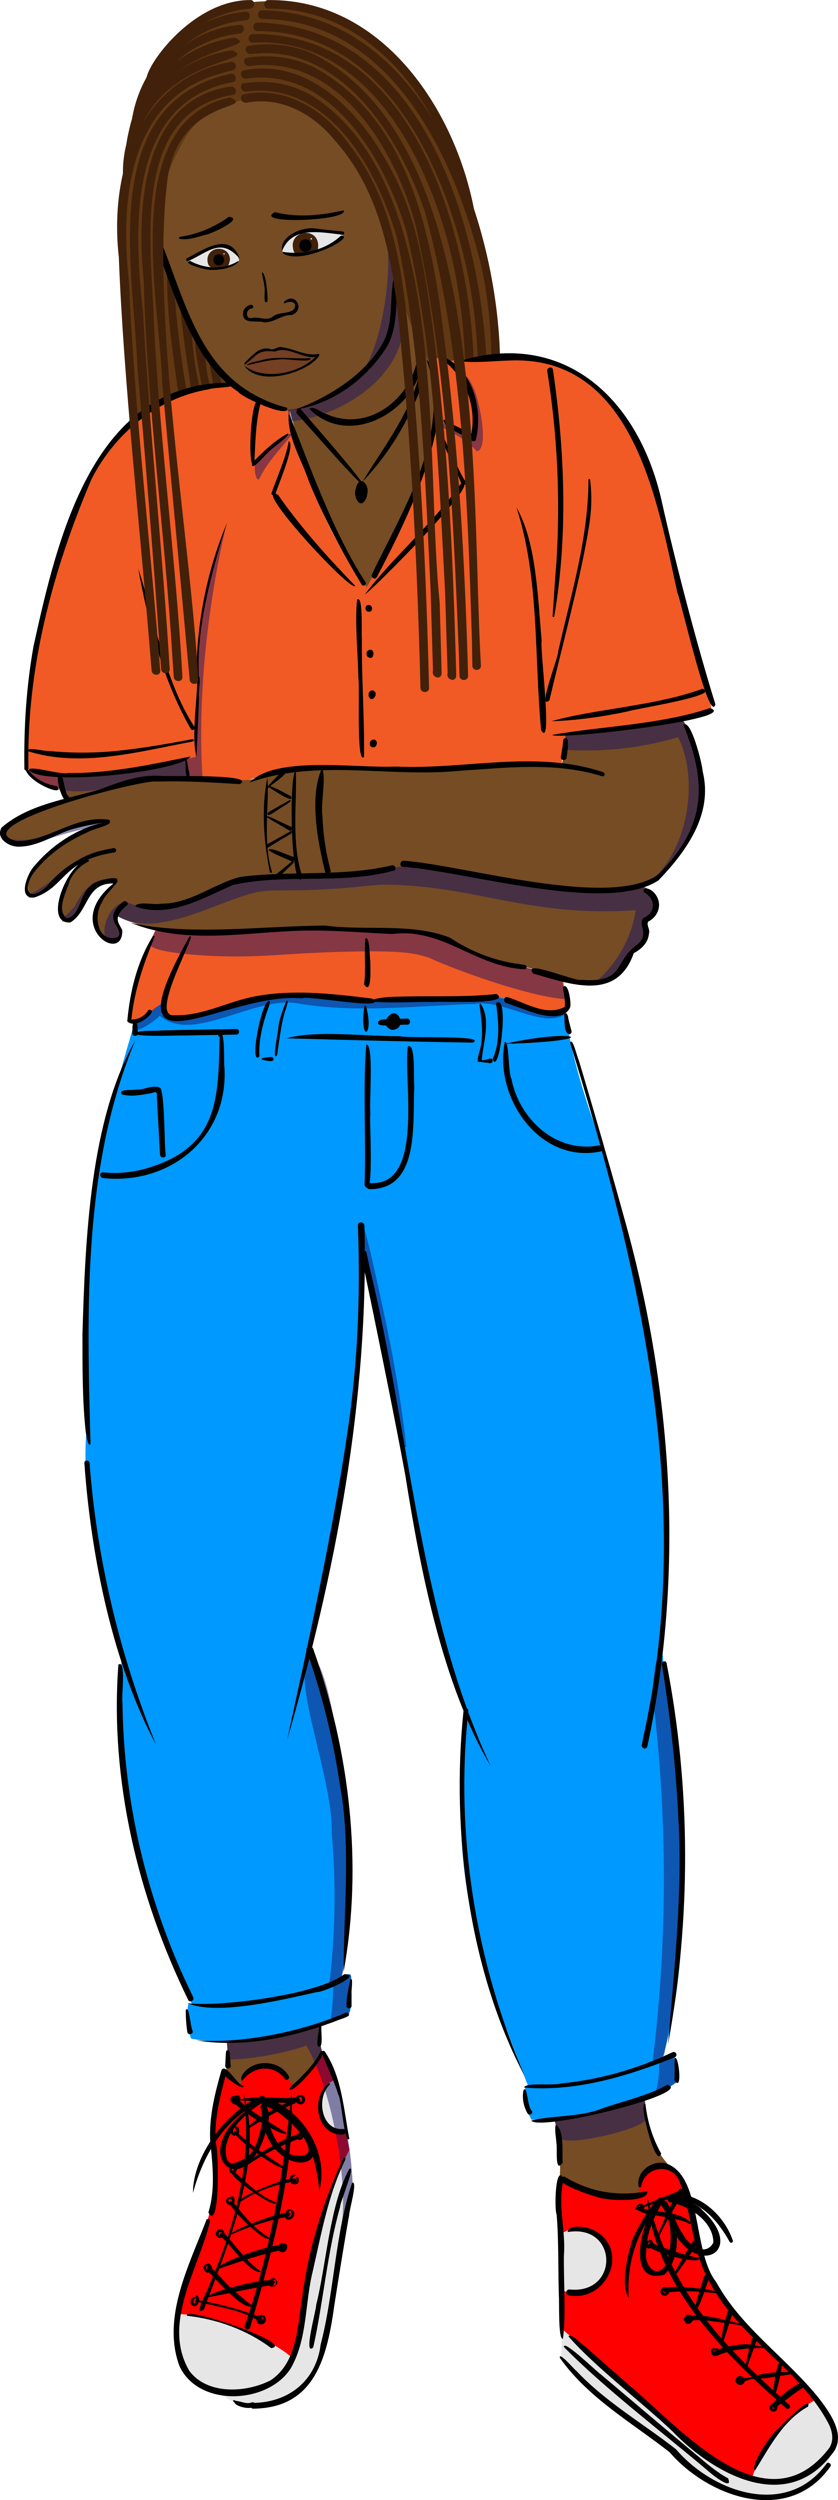 <?xml version="1.0" encoding="UTF-8"?>
<svg id="Ebene_1" data-name="Ebene 1" xmlns="http://www.w3.org/2000/svg" viewBox="0 0 291.79 869.58">
  <defs>
    <style>
      .cls-1 {
        fill: #f15a24;
      }

      .cls-2 {
        fill: #e6e6e6;
      }

      .cls-3 {
        fill: red;
      }

      .cls-4 {
        fill: #743f22;
      }

      .cls-5 {
        fill: #09f;
      }

      .cls-6 {
        fill: #42210b;
      }

      .cls-7 {
        fill: #603813;
      }

      .cls-8 {
        fill: #754c24;
      }

      .cls-9 {
        opacity: .5;
      }

      .cls-9, .cls-10 {
        fill: #1b1464;
        isolation: isolate;
      }

      .cls-10 {
        opacity: .49;
      }
    </style>
  </defs>
  <path class="cls-1" d="m247.58,245.46l-11.57-38.79c-5.35-24.29-8.42-55.5-30.74-73.22-12.52-10.67-26.94-9.34-48.71-7.94-.53-1.29-6.44-2.37-7.86-.74,1.47,2.82,3.12,5.84,3.72,8.98-1.09,25.21-10.98,48.96-24.97,69.67-13.26-16.44-21.04-37.95-26.97-58.38l.58-2.02c-4.18-1.76-10.39-6.92-12.71-10.28-27.23.12-44.85,12.24-55.05,30.62-17.63,38.63-21.16,51.41-24.25,93.19-1.18,10.96,1.69,16.67,11.86,17.81l.16-4.77c13.12.19,31.62-2.25,43.77-5.63l.86,6.95,17.77.85c5.22-.69,10.29-2.94,15.45-3.84,15.27-3.14,22.09-.2,41.71-.29,15.09-.73,36.94-2.65,54.75-1.37l2.24-11.33c16.69-.96,33.89-3.86,50.07-8.44l-.02.16-.1-1.19h.01Zm-51.38,95.61c-14.47-6.94-29.79-5.73-41.8-15-6.42-4.17-16.13-2.92-24.71-2.51-22.74-1.75-52.9,2.56-75.32-.49-4.49,8.49-8.59,22.92-9.34,31.8,4.42,1.88,7.19-3.53,11.69-5.5.53,6.59,5.31,5.61,12.88,3.51,9.28-2.46,19.49-6.31,30.63-6.73,8.55-.93,22.04,1.16,30.35,2.08,0,0,16.69-.7,16.69-.7,3.98.11,27.67-1.6,31.04.35,6.4,1.65,14,8.17,18.9,2.87.72-.23-.95-7.13-1.02-9.68h0Z"/>
  <path class="cls-8" d="m242.61,263.07c-.34-3.13-2.11-9.17-5.04-12.82-14.91,1.2-26.91,5.04-40.89,4.94.57,3.25-.08,7.98-1.12,10.52-15.95-.26-34.59.41-50.44,1.8-14.88-1.28-34.91-.89-49.65.92-6.57,4.73-22.21,2.68-30.16,2.49l-.47-6.94c-15.67,3.44-30.52,7.1-43.77,5.63-.18,2.77.8,6.54,2.01,8.68-6.24,1.56-15.93,5.99-21.82,10.41,2.01,13.63,25.54-5.04,34.39-2.43-8.13,4.72-29.92,12.49-25.23,25.47,9.74-1.38,9.63-9.97,17.97-11.65-3.61,2.39-7.98,12.35-7.46,16.02.3,6.67,4.39,4.76,6.96.41,4.02-7.18,2.06-10.3,12.37-9.65-15.19,10.93-2.41,26.28,2.05,17.75-.84-1.05-1.79-4.31-1.48-6.06,10.4,5.8,33.98,7.47,42.93,5.53,10.84-1.4,36.03-1.18,53.37-.14,10.5.4,11.46.37,13.64.97,3.97,1.03,14.76,7.71,21.63,10.05,9.51.57,16.3,2.7,20.84,4.61,10.66,5.6,21.5,3.84,26.05-7.98,3.63-.74,7.34-7.41,5.21-11.43,5.2-2.07,5.02-9.84-.25-11.65,7.57-3.03,16.67-17.99,19.34-25.01,1.48-5,.66-10.15-.99-20.46v.02Zm-90.36-129.34c-.7-7.26-1.89-4.23-5.72-19.81-5.66-23.09-4.42-35.13-15.45-53.05-21.52-40.96-74.93-42.85-75.9,22.79,0,0,2.4,5.86,2.4,5.86,11.18,29.66,13.63,45.26,43.49,53.51,4.96,21.55,17.17,45.36,26.62,61.27,13.72-25.64,25.5-44.98,24.55-70.57h0Z"/>
  <path class="cls-2" d="m122.74,759.13l-1.06-11.43c-6.18,11.24-12.17,31.35-14.06,44.15-1.08,5.73-2.31,13.25-3.24,22.19l-3.12,5.72c-10.43-8.13-26.76-14.7-39.15-14.85-4.69,9.99,2.79,25.01,14.13,26.92,8.99,9.39,25.48,3.44,29.87-1.87,9.82-5.62,12.49-53.9,16.63-70.83Zm166.61,93.98c5.12-6.65-4.08-17.77-5.61-18.27-10.62,5.79-18.71,15.91-22,27.55-30.11-12.48-38.3-31.9-65.87-52.23l-.54,9.76c9.1,11.14,37.34,32.04,44.63,37.05,1.82,2.11,7.86,8.56,18.19,10.73,14.64,2.17,29.09-2.17,31.21-14.6h-.01Z"/>
  <path class="cls-3" d="m283.73,834.85c-19.08-25.14-31.03-26.22-41.63-55.79-1.39-14.74-5.89-25.04-11.01-25.48-4.19-.89-10.3,5.8-9.11,9.99-8.23,2.91-22.67-1.75-26.41-5.45-1.47,5.84-1.4,13.28-.59,18.59.5,3.45.82,25.27.89,33.47,7.08,6.34,21.72,19.18,28.92,25.21,19.21,16.88,19.73,20.61,37.18,26.25,1.92-7.51,12.13-21.9,21.77-26.79h0Z"/>
  <path class="cls-2" d="m211.82,784.58c-.56-6.74-9.5-12.15-16.16-7.79l.04,19.88c7.74,2.72,16.37-.61,16.12-12.09Z"/>
  <path class="cls-8" d="m224.78,735.77c-.28-2.27-.28-4.37-.12-6.23-10.11,4.04-20.78,6.63-31.6,7.73,1.46,5.41,2.35,14.21,1.79,20.47,4.82,4.03,21.01,7.8,27.8,5.99-1.4-7.4,6-12.83,11.19-9.55-2.82-2.97-7.93-9.3-9.07-18.41h.01Z"/>
  <path class="cls-5" d="m235.24,715.94c-1.6-2.85-5.76,1.67-4.66.24,8.02-26.8,8.22-59.04,6.19-95.61-.51-17.82-6.34-35.28-6.41-52.99,5.13-64.05-2.97-108.62-19.1-164.26-4.7-13.3-12.24-33.35-14.39-51.65-8.88,3.12-13.68-4.44-23.93-4.71-21.09-.85-16.51,1.84-39.69.81-9.34-.25-36.46-2.28-41.89-.71-1.43.27-6.58,1.76-16.9,4.75-10.7,2.97-17.26,5.72-17.84-3.2l-5.4,4.77-4.23,1.88c-16.95,57.31-16.69,65.71-16.97,143.49-1.76,22.88,5.62,51.75,12.42,75.68-2.02,37.53.31,68.33,24.44,122.74l-1.21-.54c-1.02,3.79-.3,9.71.9,12.45,19.04,3.43,35.68-1.31,54.18-8.39,2.35-1.4.98-3.98,1.19-8.88.09-3.2.68-4.66-.06-5.09s-2.13.58-3.1,1.41c5.95-29.54,1.78-83.61-10.53-113.34,7.03-41.19,19.28-98.45,17.76-137.3,14.52,55.41,18.57,110.91,36.64,159.34-6.8,55.39,2.78,80.98,21.2,128.65l-.85.31c-1.15,3.54,0,7.46,2.07,11.49,21.79-.93,13.4.03,41.17-8.23,1.04-.17,6.53-2.46,8.96-4.57.05-.02.09-.06.13-.09.22-.96,1.32-6.1-.13-8.43l.04-.02Z"/>
  <path class="cls-7" d="m164.93,73.46c-8.47-24.57-14.27-43.69-33.41-59.33-24.49-16.33-53.46-21.31-71.14,3.64-25.34,34.17-14.45,88.48-14.38,128.58,6.61-5.93,23.69-13.07,35.38-12.72-8.87-8.28-10.54-9.38-17.57-26.58-6.04-17.52-14.95-32.89.82-59.37,9.66-16,34.24-16.92,46.46-6.34,9.42,7,19.63,27.63,24.29,40.55,4.31,16.6,3.45,24.96,13.33,42.88,2.22-.48,5.55-.23,7.85.74,3.69-.27,12.89-.92,16.48-1.12-.85-21.74-4.68-39.04-8.12-50.93h0Z"/>
  <path class="cls-3" d="m121.68,747.7c-3.03-13.98-2.12-22.75-9.78-33.53-1.67,4.35-6.21,9.26-9.86,11.19-2.79-9.04-15.26-9.2-18.74-.31l-4.88-3.71c-7.4,15.26-1.63,29.13-4.96,46.43-3.42,13.28-6,19.01-11.35,37.13,10.85-.1,32.3,8.42,39.65,15.24,6.5-22.93,8.83-51.52,19.92-72.44Z"/>
  <path class="cls-2" d="m116.6,723.48c-8.82,2.79-5.72,22.2,3.96,17.43-.54-5.71-2.15-12.47-3.95-17.43h-.01Z"/>
  <path class="cls-8" d="m111.39,704.15c-8.6,3.35-21.88,6.19-32.39,6.37.4,2.73.26,7.12-.32,9.8l4.9,4.68c4.88-10.12,14.5-7.59,18.46.77,3.69-3.45,7.49-8.03,10.1-12.04-.73-2.8-1.01-6.97-.75-9.58Z"/>
  <path class="cls-2" d="m65.33,90.67c3.02-.91,7.16-4.54,9.28-5.24,3.3-1.2,8.36,1.91,8.69,5.31-3.77,3.75-15.73,2.56-17.96-.09v.02Zm54.13-8.87c-6.76-2.2-19.74-3.54-21.23,5.58,6.31,3.37,19.27-1.93,21.24-5.58h0Z"/>
  <path class="cls-6" d="m110.79,85.32c0,2.38-.56,2.72-4.25,2.97-3.89.85-4.43-.24-4.63-2.97.09-5.47,8.75-6.04,8.88,0Z"/>
  <path d="m106.35,83.25c2.82-.04,2.82,4.38,0,4.34-2.82.04-2.82-4.38,0-4.34Z"/>
  <path class="cls-2" d="m108.37,82.79c.35,0,.35.55,0,.54-.35,0-.35-.55,0-.54Z"/>
  <path class="cls-6" d="m80.08,90.33c-.47,2.33-.68,3.12-4.03,2.91-3.49.36-3.75-1.41-3.83-2.91.12-5.03,7.79-5.1,7.86,0Z"/>
  <path d="m76.15,88.47c2.49-.04,2.49,3.88,0,3.84-2.49.04-2.49-3.88,0-3.84Z"/>
  <path class="cls-2" d="m78.02,88.06c.31,0,.31.48,0,.48-.31,0-.31-.48,0-.48Z"/>
  <path class="cls-4" d="m99.24,130.04c-6.53-.12-10.81,1.91-14.05-3.26,7.05-7.9,5.56-2.86,11.54-5.51,3.44-1.2,8.52,3.3,13.81,2.45-5.5,5.41-9.64,6.18-11.28,6.34l-.02-.02Z"/>
  <g>
    <path class="cls-10" d="m101.32,150.82c-2.99.14-6.22,4.55-8.61,6.63-1.01.51-1.56,1.77-2.11,2.72-.06,0-.12.02-.17.05-.34-.09-.65.21-.65.58-1.86-.94-1,7.48.54,5.72,2.7-5.79,7.33-10.31,11.18-15.23,0,0,.02-.02.02-.03.16-.2,0-.45-.2-.44Zm63.28-16.45c-.37-1.08-2.48-4.95-3.55-3.7,3.27,4.47,4.46,10.26,5.33,15.65-1.29-.04-.69,4.07-1.01,5-.61.12-.16,1.59-.22,1.97-.21-.23-.88-.74-.95-.15-.93-.92-12.86-9.14-10.83-4.83,4.59,2.33,9.21,4.74,12.66,8.66,4.58-.82.61-19.09-1.43-22.61h0Zm-26.95-34.64c2.85,22.82-17.54,40.85-37.61,42.78l1.68,4c21.73-2.44,47.53-22.02,35.93-46.78Zm-58.76,82.43c-12,33.61-9.7,51.16-10.77,81.12-20.02,4.79-39.17,9.36-58.59,4.39,12.01,16.89,42-.23,60.99,2.99-1.85-29.25,1.99-61.41,8.37-88.5Zm-39.67,123.83c-6.13-1.45-10.56,3.99-13,8.87-.71,1.77-8.51,7.19-2.19,5.33.23.39.81.6,1.18.19,5.11-4.46,5.5-13.92,13.71-13.61.49.28.84-.62.29-.76v-.02Zm.32-10.21c-12.24-1.45-19.23,11.17-29.23,15.15-.9.16-.52,1.54.38,1.38,4.34-.8,7.27-4.51,10.43-7.26,4.91-5.08,12.59-7.26,18.42-9.28h0Zm-1.95-9.38c-12.06-1.34-23.32,8.19-35.34,5.18-4.02,2.96,12.19,1.71,13.56.53,6.52-2.11,13.12-3.99,19.92-4.95.51-.15,2.03-.07,1.86-.76Zm84.45,408.76l.18-5.95c.71-3.86-1.89-2.48-3.41-1.06,6.18-18.09.25-106.57-10.62-112.65-7.77,6.75,7.87,42.42,7.34,62.36,1.55,17.61,1.23,35.34-.95,52.88l1.43-.2c0,4.07-.33,8.45-.9,12.39,8.56-1.27,6.12-1.79,6.94-7.76h-.01Zm114.88-69.11c-3.08-33.36-5.55-50.01-7.42-49.95-.94.03-1.73,4.31-2.37,12.84,5.34,42.42,5.37,85.49.13,127.92l3.93-1.84c5.34-25.67,7.7-63.43,5.73-88.98h0Zm-1.42,94.84l-1.04-5.7-5.03,1.64c.3,3.64-.27,8.21-1.28,11.44l7.29-3.87.07-3.51h-.01Z"/>
    <path class="cls-9" d="m227.73,313.52c-.3-1.61-2.76-2.92-3.65-4.73-1.1-.82-3.21.29-3.53.44-4.32,4.7-61.97-7.96-79.44-8.13-11.1,1.99-24.54,4.72-32.98,4.42-11.93-2.22-20.52-.61-26.31,1.41-9.16,2.79-25.33,12.89-38.18,6.6-9.42,2.51-9.57,20.06-1.32,11.11-2.17-1.87-3.19-4.16-1.38-5.93,13.71,7.94,34.13-5.04,48.08-8.31,6.54-1.23,8.04-.37,21.2-.94,12.53-.54,16.49-1.41,22.99-1.78,32.25.1,50.46,11.51,88.16,8.89-1.46,9.53-6.4,18.44-13.71,24.72,4.31.17,6.76-.63,10.51-8.49,2.72-2.59,7.92-7.54,5.74-12.53,2.18-.11,4.93-4.35,3.8-6.73l.02-.02Zm15.27-51.71c-1.78-4.84-3.69-7.49-5.43-11.57-11.52,3.04-27.12,5.19-40.89,4.94.58,1.56.63,3.91.05,5.6,13.24.88,26.63-.61,39.36-4.38,7.5,14.65,3.68,40.42-11.15,51.32,7.93-2.71,13.08-14.19,17.78-21.47,4.67-11.03,1.11-22.08.28-24.46v.02Zm-106.06,211.3c-.13-2.42-12.31-59.89-10.3-43.2-1.17.11.62,4.95.5,5.51.42,6.09,2.6,12.41,3.92,18.49-.86,1.22.31,3.4.34,4.9-.76-.2,1.17,10.2,1.04,10.42.09.67,1.13.69,1.09.04l1.56,6.3c.03.13.1.21.17.28l.54,2.97c-.19,3.01,2.39,26.44,5.67,24.43-1.09-10.1-2.66-20.15-4.52-30.13h0Zm1.42,18.69c.24-.03.47-.21.51-.48l1.04,7.96c-.79-2.37-1.33-4.83-1.72-7.31.07-.04.13-.09.18-.17h0Zm57.93-139.28c-4.6,1.06-9.47-.03-13.87-1.47,4.18-.46-5.28-3.42-6.35-3.5-8.83-2.62-19.96-.38-29.27.8-.33-.12-.7.07-1.03.09-.18-.52-.9-.36-1.35-.4-1.81-.59-3.85.28-5.71.4-.44-.85-1.97.11-2.79-.05-.96-.53-2.46.04-3.59-.04-3.7-.22-10.93-.68-14.51-.38-2.73-.62-6.51-.71-9.3-1.13-.24-.03-.41.15-.46.36-.82-.06-1.65-.09-2.47-.11-4.61-1.16-10.34.12-15.24.53-.29-.03-.47.21-.43.47-.32.08-.79-.02-1,.27-.33.09-.9,0-.98.41-1.21.21-2.38.53-3.54.92-.3-.59-1.49.18-1.9.26-.17-.63-6.56,2.3-6.89,2.26-.01-.16-.22-.24-.32-.11-1.75.18-3.43.97-5.05,1.56-.23.05-.46.14-.69.19-.21-.42-4.11.68-4.46.66-.18.04-.31.19-.36.37-3.17.24-6.2-.12-8.73-2.2.57-.46,1.18-2.32-.05-1.27.28-.25.52-.85-.05-.84.73-.25.92-1.54-.08-1.16-1.24.77-3.12,1.8-3.77,3.09,0,0-.02.02-.03.02-1,1.37-4.87,2.08-4.52,3.71-.43.13-.47.6-.28.9-.87,3.32,7.7-2.64,8.35-3.89,11.48,10.02,32.85-6.93,47.95-4.26,20.6,3.48,41.12.84,61.8.2,9.95-1.73,23.67,8.83,31.66,3.53-.08-.35-.5-.46-.69-.19Zm.81-5l-1.51-6.96c-5.6-2.87-18.54-5.49-25.15-6.82-7.73-2.13-8.91-4.51-15.3-7.07,1.2-1.54-39.39-3.8-47.3-3.93-19.29.25-31.31,2.09-53.85,1.08-.23.73-1.29,3.85-1.76,4.53,0,3.25,21.63,4.14,21.63,4.14,17.78.73,24.09-.92,46.72-1.48,19.04-.47,24.03.47,28.78,2.11,11.17,5.09,36.49,13.88,47.74,14.4Zm-74.27,412.36c-.53-9.76-1.17-13.71-3.6-26.17-2.14-9.27-5.76-17.73-8.05-22.61,0,0,.26-7.53.26-7.53-1.51.53-7.81,2.33-8.89,3.45,0,0-23.56,3.5-23.56,3.5l.35,5.85c7.66-.06,19.5-2.08,27.28-4.88,8.05,12.8,15.46,47.2,11.94,65.48,2.08,3.72,2.68-11.22,4.26-17.09h0Zm101.77-23.42c.3-1.09.33-3.58.11-4.7.26-.93-.81-1.64-1.35-.79-.15.02-.29.09-.39.2-.3-.23-.79-.15-.95.28-2.2-.15-4.27,1.14-6.26,1.92-5.39.39-11.21,2.24-16.54,3.27-.59-.24-1.28-.04-1.8.23-.68-.09-1.73.21-1.8,1-.16-.35-.59-.27-.79-.02-.15-.25-.42-.63-.74-.47-1.18-.46-1,.86-.41,1.45.13.75.43,1.62,1.08,2.09.43.59.07,1.95,1.01,2-3.83,5,32-2.76,28.84-6.47h-.01ZM137.1,95.84c-.45-5.29-1.51-9.93-2.72-13.79,2.38,10.2-.69,34.46-7.04,45.38,9.92-9.4,11.05-20.92,9.76-31.59Z"/>
  </g>
  <g>
    <path class="cls-6" d="m65.01,136.03c-2.27-12.65-3.83-26.24-4.53-38.87-.9-1.52-1.85-2.88-2.27-2.72-.27,14,1.93,28.42,3.9,42.39.24,1.74,1.83.43,2.89-.8h.01Zm4.37-1.97c-1.62-6.71-2.5-13.6-2.66-20.5,0,0-4.73-13.38-4.73-13.38,1.14,11.6,2.65,23.17,4.5,34.68l2.89-.8Zm3.74-.02c-1.03-3.48-1.57-8.09-1.87-11.73,0,0-3.37-5-3.37-5,.04,4.85,1.48,12.6,2.62,17.66l2.62-.94h0Zm4.07-.74l-1.46-5.8-3.45-4.6,2.02,11.08,2.89-.68Zm10.81-118.46c39.81-2.25,61.19,40.62,69.12,73.91,2.73,11.64,4.25,23.52,4.77,35.46.08,1.92,3.08,1.93,3,0-1.94-45.18-21.79-113.06-76.87-112.37-1.96.13-1.87,3.13-.02,3Zm1.68-4.01c43.14-.21,64.55,45.48,72.64,81.89,2.28,10.45,3.5,20.36,3.98,30.67.09,1.92,3.09,1.93,3,0-2.86-46.97-23.16-114.27-79.63-115.56-1.93,0-1.93,3,0,3h.01Zm1.61-4.23c45.05.18,67.47,48.81,76.47,86.74,2.05,9.73,3.13,19.63,3.31,29.57.03,1.93,3.03,1.93,3,0-1.43-47.59-26.46-118.4-82.78-119.32-1.93-.02-1.93,2.98,0,3h0Z"/>
    <path class="cls-6" d="m93.45,3.03c33.48-.42,57.11,29.15,65.7,58.94,1.15,3.65,2.15,7.36,2.92,11.12.39,1.89,3.28,1.09,2.89-.8C158.03,37.24,132.71-.34,93.45.02c-1.93-.03-1.93,2.97,0,3h0Z"/>
  </g>
  <path d="m100.53,143.56c-.71,8.39,4.54,16.24,7.08,24.02,5.12,12.38,11.41,24.24,18.29,35.72.52.87,1.89.08,1.36-.8-11.58-17.85-19.48-40.77-26.74-58.95h.01Zm-.01,9.89c-.79,5.36-4.16,12.8-5.95,17.95-.33.85,1.07,1.25,1.37.38.84-3.12,7.12-17.2,4.58-18.32h0Z"/>
  <path d="m123.65,203.72c-9.63-9.92-18.95-20.3-26.87-31.67-10.02-4.35,25.85,34.56,26.88,31.68h0Zm-23.64-52.85c-4.58,2.49-8.55,6.44-12.21,10.08-.77,4.21,5.43-4.05,6.61-4.52.27-.51,7.77-5.81,5.59-5.56h.01Z"/>
  <path d="m88.53,161.9c.36-7.05.39-14.54,2.14-21.43-3.03-7.28-4.92,23.02-2.14,21.44h0Zm38.54,44.83c2.47-1.3,42.45-41.59,33.22-38.29-9.33,13.5-24.57,26.5-33.22,38.29h0Z"/>
  <path d="m153.01,150.89c2.03,5.79,5.51,11.57,7.61,17.28.38,1.17,2.14.34,1.5-.63-1.74-2.62-2.96-5.63-4.32-8.46-.4-.48-4.53-10.47-4.79-8.18h0Zm-4.56-25.98c9.15,25.58-8.2,52.35-18.94,74.84-.56,1.13,1.12,2.13,1.7.99,9.11-17.39,30.96-59.57,17.24-75.83h0Zm5.9,21.33c.96,3.26,7.3,4.92,9.83,6.79,1.13.6,2.14-1.14,1-1.71-1.77-.87-6.64-3.26-8.36-4.05-.82-.03-1.93-1.9-2.47-1.03h0Z"/>
  <path d="m153.12,124.45c8.96,6.06,13.27,17.26,10.71,27.79-.25,1.26,1.67,1.79,1.93.53,2.22-10.17-.6-22.6-10.14-28.07-.5-.16-3.14-1.41-2.5-.25h0Zm-45.42,17.76c13.61,13.72,36.53,1.38,39.51-16.24.29-1.29-1.68-1.84-1.99-.55-2.85,14.05-17.54,24.89-31.53,18.58-1.79-.32-4.44-3.09-5.98-1.79h0Zm18.22,25.4c-5.18-7-15.31-18.38-21.05-25.11-.85-.97-2.26.45-1.41,1.41,3.38,3.79,13.6,15.3,16.87,18.85.07-.26,6.15,7.1,5.59,4.84h0Z"/>
  <path d="m126.22,167.54c9.56-9.99,16.72-22.19,21.3-35.23.42-1.22-1.51-1.74-1.93-.53-3.36,12.93-13.5,25.91-19.36,35.77h-.01Z"/>
  <path d="m125.86,169c-2.23-.08-2.19,5.77.26,4.99,4.16-2.43-.64-10.14-1.98-3.13-.64,2.8,2.28,5.18,3.48,1.67,1.67-3.6-2.46-8.17-3.75-2.53-.99,2.45,1.38,7.61,3.5,3.61.77-1.41,1-5.77-1.43-5.16-.6.37-.58,1.07-.25,1.62-.08-.18-.02-.04,0,0l.13.42c.03.08.09.51.05.25.06.82.04,1.13-.24,1.88.08-.21-.03.05-.04.08-.02.11-.41.63-.25.46-.03.04-.09.08-.12.12.19-.27.88-.18.95.14-.12-.23-.3-.68-.37-1.19,0-.04-.03-.2,0,0-.09-.96-.03-1.4.28-2.29-.04.02.45-.79.38-.71-.25.2-.28.46-.85.13-.22-.24-.14-.1-.05.07.13.25-.04-.13.01.03.06.1.27,1.01.21.72.02.25.03.65,0,.9,0,0,0-.01,0-.02.01.16-.3,1.1-.21.87-.04.13-.4.75-.29.56.48-.25.83-.23,1.07.07,0-.04-.06-.12-.07-.15.1.23-.15-.43-.15-.56,0-.04-.03-.32-.01-.07-.02-.26-.03-.5.01-.76-.05.33.06-.28.08-.32,0-.05.2-.55.1-.32.04-.14.44-.76.33-.59.04-.04.07-.09.11-.13h-1.41s.23.29.07.07c.19.26.3.55.36.87.05.2,0-.21,0,.02,0,.03,0,.91,0,.52-.04.18-.09.46-.17.62.24-.43-.41.71-.16.3-.15.19-.3.36-.49.52h1.35q-.07-.08,0,0c-.06-.05-.34-.6-.27-.44-.07-.2-.14-.44-.17-.64h0c-.29-.75.77-1.84-.01-2.39h0v-.11Zm-1.53,39.57c-.83,7.93.35,19.26.45,27.34.59,2.93-.83,30.4,1.97,27.34.19-13.76-.88-27.5-.75-41.25-.23-1.91.54-15.24-1.68-13.42h.01Zm2.96,2.74c-.09.4,0,.82.29,1.12,0,.02.21.17.23.19.33.16.62.21.97.13-.06.02.19-.07.26-.11.15-.11.29-.23.39-.39.29-.57.13-1.32-.44-1.66,0,0-.03,0-.03,0-.17-.1-.41-.15-.61-.16-1.86.04-1.05,2.94.55,2.01l-.26.11h.03l-.29.04h.04l-.28-.04s.03,0,.05,0l-.26-.11.05.03-.22-.17.07.06-.16-.21s.02.03.03.04l-.1-.25s0,.03.01.04l-.04-.27v.03l.04-.27v.02l.1-.24s-.01.02-.02.03l.16-.21-.03.03.21-.16s-.02,0-.03.02l.24-.1s-.03,0-.04,0l.27-.04h-.05l.27.04s-.04,0-.06-.02l.24.1s-.04-.02-.05-.03l.2.16s-.03-.02-.04-.04l.16.2s-.02-.02-.02-.04l.1.24v-.03l.04.27v-.04l-.04.27c.38-1.26-1.58-1.83-1.93-.56h0v-.04Zm1.96,16.3h0c-.03.05-.05.12-.08.18,0-.03.03-.06.05-.08l-.13.16s.05-.06.08-.08l-.17.13s.03-.02.04-.03l-.21.09c.09-.03.17-.07.25-.11l-.21.09.1-.03-.25.03h.02l-.66-.27c.24.27.65.36,1,.27l-.26.04h.08l-.26-.04s.03,0,.04,0l-.72-.95v.83l1.27-.97s-.06,0-.09-.02l.24.1-.08-.05.2.16s-.05-.04-.07-.07l.16.2s-.05-.07-.06-.11l.1.24-.04-.13.04.27v-.14l-.04.27.03-.11-.1.24.05-.08-.16.21.06-.06-.21.16.02-.02-.24.1h.02l-.27.04h.05l-.27-.04h.03l-.24-.1.05.03-.21-.16.04.04-.16-.21.03.05-.1-.24s.01.04.02.05l-.04-.27v.05l.04-.27s0,.03,0,.04l.1-.24s0,.02-.02.03l.16-.21-.02.02.21-.16s-.02,0-.03.02l.24-.1s-.03,0-.05,0l.27-.04h-.05l.27.04s-.04,0-.06-.02l.25.1s-.04-.02-.05-.03l.21.16s-.03-.02-.04-.04l.16.21s-.02-.02-.02-.04l.1.25s0-.03,0-.04l.04.27c.08-1.37-2.08-1.37-2.06-.02,0,1.77,2.87,1.45,2.36-.29-1.44-2.78-3.9,1.61-1,1.92,1.18,0,1.22-1.69.76-2.44-.53-.76-1.98-.39-1.92.6l.27-.66c-1.1.99.42,2.75,1.17,1.23h0v.03Zm.5,14.19v-.02l-.07.16s.02-.04.04-.06l-.11.14s.02-.02.02-.03l-.68.18c.25.08.49.02.72-.09l-.2.08s.05-.02.08-.02l-.22.03h.06l-.23-.03h0l-.21-.08h0l-.31-.31c.13.21.35.38.58.45l-.22-.09s.04.02.06.04l-.18-.14.05.05-.14-.19.04.07-.09-.22s.02.05.02.08l-.03-.25v.08l.03-.25-.02.08.1-.23s-.02.04-.03.05l.58-.45h0c.09,0,.17-.02.26-.03h-.06l.26.03s-.05,0-.07-.02l.24.1s-.08-.04-.11-.07l.2.16s-.04-.03-.06-.05l.16.2s-.03-.04-.04-.07l.1.24s-.02-.05-.02-.07l.04.27v-.07l-.04.27.02-.08-.1.24s.02-.05.04-.07l-.16.2.06-.06-.2.16.08-.05-.24.1s.05-.02.08-.02l-.27.04h.07l-.27-.04h.03l-.7-.7c.03.07.05.14.06.22l-.04-.27v.22l.04-.27c0,.09-.03.17-.07.25l.1-.24c-.03.07-.07.14-.12.2l.16-.21-.1.11,1.6.21c-.04-.06-.08-.12-.11-.19l.1.24s-.04-.1-.04-.15l.04.27v-.09l-.04.27s0-.04.02-.06l-.1.25s.02-.04.03-.05l-.16.21.03-.03-.21.16s0,0,.02,0l-.25.1h.03l-.27.04h.02l-.28-.04h.02l-.25-.1s0,0,.02,0l-.21-.16.03.03-.16-.21.03.06-.11-.25s.02.04.02.07l-.04-.28v.04l.04-.28v.02c.16-.52.75-.88,1.29-.73h-.02l.25.11c-2.1-.95-2.09,2.75.02,1.81.76-.44.66-1.61-.06-2.03-.24-.14-.56-.2-.83-.12-.29.08-.59.29-.7.56-.04.07-.1.22-.12.29-.04.22-.06.49,0,.71.97,2.84,3.87-1.01,1.6-1.94-1.06-.32-2.03.96-1.45,1.9.52.98,2.24.77,2.2-.44.09-1.02-1.42-1.79-2-.8l.14-.18h0l.38-.21c-.57.15-1.01.84-.63,1.37l-.1-.35c-.1.79,1.05,1.12,1.29.32h-.06Zm-.53,17.41s0,.02.02.03l-.1-.24v.03l-.04-.27v.04l.04-.27s0,.03,0,.04l.1-.24s-.02.03-.03.04l.16-.2-.04.04.2-.16s-.03.02-.04.02l.24-.1s-.03.01-.05.01l.27-.04h-.03l.27.04h-.03l.24.1h-.02l.2.16-.03-.03.16.2s-.03-.04-.04-.07l.1.24s-.02-.06-.02-.09l.04.27v-.11l-.04.27.03-.11-.1.25.06-.11-.16.21.08-.08-.21.16.08-.05-.25.11s.03-.01.05-.01l-.28.04h.08l-.76-.31s0,.01,0,.02l-.17-.22s0,.02.02.03l-.11-.26s0,.03,0,.04l-.04-.29v.04l.04-.29s0,.06-.02.09l.11-.26-.03.06.17-.22s-.02.03-.04.04l.22-.17s-.03.02-.04.02l.26-.11s-.03,0-.04.01l.29-.04h-.03l.29.04c-2.5-.33-1.22,3.47.63,1.78l.18-.23c.34-.59.18-1.38-.42-1.74-.59-.34-1.37-.04-1.7.53,0,0,0,.01,0,.02-.25.44-.27,1.05,0,1.5,0,0,.19.25.19.24.02.02.18.14.21.16.36.19.83.18,1.18,0,.54-.3.77-1.04.43-1.58-.64-1.13-2.4-.09-1.73,1.01h0v-.03Zm-50.22-77.26c-7.2,17.19-10.75,35.84-10.59,54.47,0,.58.92.58.91,0-1.31-18.31,4.88-39,9.69-54.47h-.01Zm100.84-5.45c8.05,24.93,6.14,51.63,8.57,77.43,4.21,7.36-.53-28.78.21-30.97-1.39-15.26-1.83-34.37-8.78-46.46h0Z"/>
  <path d="m204.9,166.88c0,20.25-6.12,40.07-10.54,59.69.16,1.96-7.55,21.13-3.05,16.98,4.13-17.62,10.83-42.3,13.68-59.9.96-5.55,1.22-11.19.48-16.78-.04-.37-.62-.39-.59,0h.02Zm-123.52-33.74c-48.75-1.28-61.32,53.62-69.72,91.68-2.5,14.05-3.39,28.25-3.17,42.51.01.9,1.42.91,1.41,0-.71-34.68,8.36-68.73,21.86-100.43,7.95-15.97,23.06-28.53,40.87-31.48,1.4-.73,10.93-.49,8.78-2.29h-.03Z"/>
  <path d="m9.99,267.87c5.93,5.86,53.33.34,56.35-4.76-13.91,2.85-28.33,5.94-42.54,5.75-2.74.78-13.69-2.93-13.83-.97h0l.02-.02Zm-.46-6.66c18.58,5.98,39.01.13,57.67-3.32.52-.11.3-.9-.22-.8-9.59,1.8-19.22,3.5-28.95,4.32-7.07.54-14.17.49-21.22-.23-1.6.12-7.14-1.49-7.29.03h0Z"/>
  <path d="m8.86,267.47c.99,4.79,14.32,10.03,10.89,5.94-4.07-.55-8.07-2.8-10.38-6.24-.2-.32-.71-.03-.51.3h0Zm59.55-4.37c.28-6.64.69-13.99.86-20.68-.35-1,1.1-8.81-.54-6.89-.08,8.54-2.17,20.77-.33,27.57h.01Zm-20.29-65.36c3.54,19.23,8.62,38.91,18.31,55.79.44.83,1.76.07,1.27-.74-10.64-16.24-14.06-38.74-19.58-55.05h0Zm144.16,57.89c2.25,1.8,66.2-5.61,54.94-9.36-17.25,5.84-38.81,6.4-54.94,9.34v.02Zm-.27-4.78c8.74-.24,18.11-1.62,26.63-3.41,2.06-.87,33.17-5.59,26.01-7.89-16.52,6.05-37.33,6.95-52.64,11.3Z"/>
  <path d="m159.98,125.58c4.99.78,12.42-.06,17.54-.19,42.92-1.76,51.22,48.47,58.38,80.93,1.39,3.25,11.12,46.16,13.2,38.64-6.37-20.37-14.03-49.79-18.61-70.25-7.85-35.75-33.78-60.29-70.51-49.12h0Zm33,88.84c4.83-28.28,3.7-57.59-.46-85.88-.2-1.29-2.18-.75-1.97.54,3.54,22.03,4.6,44.32,3.19,66.58-.49,5.51-.93,13.2-1.33,18.68-.03.33.53.41.58.08h0Zm-139.78,111.22c-5.5,8.92-7.94,19.24-8.89,29.6,2.2,2.28,6.96-.59,8.45-2.96.52-.79-.76-1.54-1.27-.74-1.41,2.21-3.9,3.32-6.49,3.01l.69.69c.9-10.2,4.24-19.93,8.14-29.34.15-.37-.43-.58-.63-.26h0Zm12.73.15c-29.01,51.55,12.05,19.05,39.13,21.45,2.39-1.13,30.99,4.49,24.53.09-13.31-1.65-26.88-3.27-40.21-.89-9.64,1.66-18.55,6.94-28.51,6.67-8.47,1.05,4.68-22.95,5.6-27.09.14-.32-.37-.5-.54-.23h0Z"/>
  <path d="m46.49,355.66c-.57.95-.27,2.63-.43,3.71-.02,1.25,1.97,1.25,1.94,0,0,0-.11-1.7-.11-1.7,0-.84-.08-2.9-1.4-2h0Z"/>
  <path d="m47.37,359.87c4.85.73,12.31.25,17.28.28,0,0,17.66-.31,17.66-.31,1.24-.02,1.24-1.94,0-1.92-5.83.1-20.75.33-26.37.48-1.59.36-9.51-.41-8.57,1.48h0Zm-15.85,142.39c-1.28-46.7-2.72-96.63,15.6-140.42-15.75,27.54-17.43,68.75-18.41,102.21.02,11.33-.08,22.8,1.15,34.06.2,1.07.76,5.43,1.66,4.14h0Zm95.73-175.88c-.57,5.11.26,10.82-.48,16,2.87,4.29,2.14-6.93,2.15-8.4-.27-1.03-.09-8.33-1.67-7.6h0Z"/>
  <path d="m76.5,359.99c-.53,21.79-.09,38.5-24.58,46.13-5.2,1.61-10.63,2.21-16.05,1.64-1.28-.13-1.27,1.87,0,2,24.03,2.47,44.38-14.9,42.19-39.66-.05-3.35.06-6.83-.57-10.1-.66-1.34-2.16-.1-1.19.6.49.3.83-.76.19-.61h0Zm-33.97,20.69c3.27.89,6.9.1,10.17-.47,1.96-.71,2.04-.29,1.93,1.61,0,.33,1.05,18.71,1.09,19.81.07,1.28,2.07,1.29,2,0-.54-2.35-.29-21.9-2-23.3-2.53-1.14-5.53.8-8.25.64-1.2.33-6.69-.37-4.95,1.73v-.02Zm153.43-37.37c.36,2.48,1.02,4.96.6,7.5l.48-.84c-6.45,3.86-13.93-1.15-20.23-3.13-1.22-.51-1.84,1.56-.56,2.02l8.17,2.91c4.07,1.43,12.04,3.56,14.13-1.48.39-1.3-.59-9.05-2.59-6.98h0Z"/>
  <path d="m196.46,352.97c.21,1.69-.27,6.62,1.9,6.76.46-.13.77-.64.63-1.11-.25-.95-.88-3.4-1.1-4.32,0-.79-.7-2.89-1.42-1.33h0Zm-102.97-4.76c-2.65.82-6.82,23.01-3.13,19.18-.35-4.74.75-9.8,2.22-14.3.06-.68,2.34-5.57.92-4.88h-.01Zm6.17.08c-1.14,2.68-2.45,6.36-2.78,9.25.29-.11-2.46,12.39-.36,9.42.4-3.07,1.48-11.1,2.38-13.96-.16-.07,2.3-6.11.76-4.71h0Zm-8.27,20.35c.81.06,3.9,1.07,3.86-.28,0-1.14-1.69-.58-2.33-.59-.45.02-2.59.24-1.54.89v-.02Zm8.35-7.51c19.86.56,44.95,1.23,64.89,1.5,5.41-2.75-23.32-1.39-25.26-2.22-12.53.06-28.88-2.19-39.62.71h-.01Zm27.14-11.12c-1.92,12.36,3.51,11.14.6,0-.1-.26-.54-.33-.6,0h0Zm4.73,5.91c.25,1.55,8.5.23,10.14.5,1.38,0,1.38-2.15,0-2.14l-4.88.09c-1.3.33-5.24-.37-5.26,1.54h0Z"/>
  <path d="m138.5,353.78c-.9-1.44-2.84-.31-3.12,1.04-1.23,3.15,3.49,3.88,3.71.23.1-1.92-2.4-2.96-3.59-1.39-3.2,3.45,3.18,6.26,3.67,1.69-1.03-6.48-8.46.82-2.79,2.87,6.01,0,2-9.8-1.74-3.91-2,4.49,5.76,4.47,4.38-.01-.85-2.91-4.79-1.39-4.51,1.28-.35,2.48,3.32,2.79,2.18.18l.11.26c-.07-.17-.11-.34-.14-.52l.04.29c-.02-.18-.02-.36,0-.54l-.04.29c.03-.18.07-.35.14-.52l-.11.26c.06-.15.14-.28.24-.41l-.17.22c.09-.11.18-.2.29-.28l-.22.17c.1-.07.19-.13.3-.18l-.26.11c.09-.04.18-.06.28-.08l-.29.04h.24l-.29-.04c.08.01.16.03.23.07l-.27-.11c.06.03.11.06.17.1l-.22-.17c.08.06.15.13.21.21l-.17-.23c.07.09.12.19.17.3l-.11-.27c.05.13.08.25.11.39l-.04-.3c.02.16.02.32,0,.48l.04-.3c-.02.16-.06.32-.12.47l.11-.27c-.06.13-.13.26-.21.37l.18-.23c-.08.1-.17.19-.27.27l.23-.18c-.09.06-.18.11-.27.16l.27-.11c-.09.04-.19.06-.29.08l.3-.04c-.13.02-.26.02-.39,0l.3.04c-.11-.02-.22-.05-.33-.09l.27.11c-.09-.04-.17-.09-.26-.15l.23.18c-.08-.06-.15-.13-.21-.21l.18.23c-.04-.06-.08-.12-.11-.19l.11.27c-.04-.1-.07-.19-.08-.29l.04.3c0-.12,0-.24,0-.35l-.04.3c.02-.16.07-.31.13-.45l-.11.27c.08-.18.18-.35.31-.51l-.18.23c.14-.17.29-.32.46-.46l-.23.18c.12-.09.24-.16.38-.22l-.27.11c.1-.04.2-.07.31-.09l-.3.04c.11-.01.21-.02.32,0l-.3-.04c.08.01.15.03.23.06l-.27-.11c.1.04.2.1.29.17l-.23-.18c.09.07.16.15.23.24l-.18-.23c.07.09.12.19.17.29l-.11-.27c.05.12.09.24.11.37l-.04-.3c.02.16.02.32,0,.48l.04-.3c-.03.22-.09.44-.18.64l.11-.27c-.1.25-.24.49-.41.7l.18-.23c-.09.11-.18.21-.29.31l.23-.18c-.08.06-.17.12-.27.16l.27-.11c-.08.03-.16.05-.25.07l.3-.04c-.1.01-.21.01-.31,0l.3.04c-.12-.02-.24-.05-.35-.1l.27.11c-.09-.05-.18-.1-.27-.16l.23.18c-.1-.08-.18-.17-.26-.27l.18.23c-.09-.12-.16-.24-.22-.37l.11.27c-.07-.17-.12-.34-.15-.52l.04.29c-.02-.18-.03-.36,0-.55l-.04.29c.02-.16.06-.32.12-.47l-.11.26c.05-.12.11-.23.19-.33l-.17.22c.08-.09.16-.18.25-.26l-.22.17c.1-.07.2-.13.31-.18l-.25.11c.11-.05.22-.08.34-.1l-.28.04c.12-.02.23-.02.35,0l-.28-.04c.1.02.19.04.28.08l-.25-.11c.09.04.17.09.25.15l-.21-.17c.09.07.17.15.24.24l-.17-.21c.09.12.16.25.22.38l-.11-.25c.05.12.08.24.1.36l-.04-.28c.02.14.02.27,0,.41l.04-.28c-.02.15-.06.3-.11.44l.11-.25c-.01.05-.25.45-.12.24.11-.15.01-.02-.02.01l-.08.08c-.12.12.22-.14.07-.05l-.23.13.25-.1c-.08.03-.16.05-.25.07l.28-.04c-.1.01-.2.01-.3,0l.27.04c-.12-.02-.23-.04-.33-.09l.25.1c-.06,0-.42-.26-.19-.1.15.11.03.02,0,0-.04-.04-.18-.21-.06-.05.15.21-.05-.07-.06-.11l.1.24c-.03-.08-.05-.16-.07-.24l.04.27v-.25l-.04.27c0-.1.14-.5.04-.22.09-.18.22-.44.35-.58-.13.15-.07.1.03-.02.11-.12.18-.15,0-.03.07-.08.36-.16.01-.04.08-.02.15-.05.24-.06l-.27.04h.19l-.27-.04.14.03c.17.03-.2-.12-.07-.03l.08.05-.13-.1.12.12c.07.07-.15-.22-.04-.05.03.04.05.08.07.13.05.09-.09-.26-.03-.06.02.05.03.11.04.17l-.04-.27c0,.13,0,.25,0,.38l.04-.27c-.01.1-.05.21-.08.31l.04-.09c-.06.11-.15.22-.2.33.36-.4-.46.44-.07.08-.08.06-.26.15,0,.03l-.11.03.27-.04h-.15l.27.04c-.07.02-.39-.18-.04.01-.12-.07.06.07.08.07-.03-.01-.06-.06-.09-.09-.07-.06.12.2.05.05-.06-.12.02.07.03.09-.1-.45-.07-.55.11-1.22,0,0-.07.14,0,.04.03-.06.13-.23.06-.11,0,0,.07-.07.07-.08.09-.1-.08.06-.02.02s-.13.03-.02.01c.11,0,.14-.06.05-.02,0,0,.11,0,.11,0,0,.01-.15-.04-.05,0,.04.01.11.05.04,0-.1-.07.02.03.03.02s-.13-.07-.04-.03c.13.53,1.57.3,1.1-.64l-.09.03Zm-8.95-5.4c6.11.62,15.44-.01,21.68.13,2.23-.38,27.5,1.15,21.66-2.79-12.52,1.36-25.13.42-37.68,1.07-.97.1-6.74.57-5.66,1.58h0Zm37.42,1.16c.64,4.68,1.29,9.45.49,14.15-.05,1.09-2.64,7.62.27,5.14.48-6.22,3.29-13.77-.22-19.53-.19-.31-.59-.09-.54.23h0Zm5.76-.6c.85,6.25,1.54,13.49-1.2,19.4,2.34,6.62,5.96-23.61,1.2-19.39h0Z"/>
  <path d="m167.06,369.33c.83.08,2.19.31,2.91.32,2.02.86,2.16-2.27.16-1.32-.11.1-.97.26-1.24.31-.46.22-2.67-.18-1.83.69Zm8.72-6.26c36.08-1.01,24.86-5.64,0,0h0Zm-48.24.28c-1.24,13.69-.02,34.84-.61,48.81,3.64,7.27,1.47-25.29,2.07-24.6-.56-3.17,1.3-24.83-1.47-24.21h.01Z"/>
  <path d="m142.02,363.98c-1.66,11.68,5.9,48.7-13.08,47.51-1.46-.42-1.89,1.93-.29,2.12,17.83.16,14.88-23.52,15.62-35.82-.39-2.16.59-15.31-2.25-13.81h0Zm56.47-1.36c23.91,77.62,43.55,158.77,25.86,239.92,0,0-.88,4.36-.88,4.36-.26,1.26,1.67,1.79,1.93.53,13.23-61.23,8.63-125.02-8.39-185.03-3.68-13.37-11.43-40.29-15.46-53.56-.86-1.99-2.12-7.99-3.04-6.23h-.02Zm-144.11,244.3c-12.67-31.24-20.66-64.42-23.19-98.05-.1-1.15-1.88-1.18-1.81,0,2.3,32.93,10.12,70.41,25,98.04h0Zm45.51-1.45c16.85-57.93,28.61-118.68,26.99-179.21-.04-1.47-2.34-1.47-2.28,0,.96,24.19-.05,48.53-3.7,72.48-5.02,34.01-14.02,74.86-20.99,106.72h-.02Z"/>
  <path d="m170.88,614.32c-24.88-52.94-28.3-116.24-41.98-172.61,0,0-1.28-6-1.28-6-.27-1.26-2.2-.73-1.93.53,4.03,18.92,11.99,57.98,15.42,76.77,5.37,33.8,13.04,73.11,29.77,101.31h0ZM38.21,285.68c-10.52,1.63-20.5,8.22-27.06,16.52-1.72,2.46-5.06,10.51.85,9.95,10.92-3.64,9.5-12.86,27.91-15.68.95-.21.55-1.66-.4-1.46-9.37,1.39-17.44,6.14-23.36,13.44-6.71,5.98-8.35.13-4.1-5.28,4.77-6.1,11.45-10.63,18.5-13.74,1.18-.94,8.74-2.48,7.65-3.75h0Z"/>
  <path d="m30.54,299.13c-6.79.47-15.87,22.39-6.05,21.71,6.56-3.92,5.32-14.12,15.5-13.53,4.15-3.75-7.46-1.01-8.38.78-3.92,2.78-3.4,10.14-8.3,11.33-3.95-2.83-.05-9.37.97-13.11,1.24-2.87,3.78-5.32,6.56-6.67.35-.17.04-.67-.3-.51h0Z"/>
  <path d="m40.69,306.38c-20.26,14.9,2.39,29.73,1.87,17.09-.64-1.38-1.81-2.64-1.54-4.27.3-1.83,1.76-3.15,3.13-4.25.92-.73-.38-2.02-1.29-1.29-8.02,6.24.93,9.47-1.86,12.3-7.11,2.29-8.68-7.87-5.33-12.31.06-1.76,6.6-7.56,5.01-7.26h.01Zm-2.74-21.24c-11.62-1.83-20.94,7.46-32.07,7.45-19.53-5.22,44.7-21.93,48.82-20.74,9.57-.32,19.22.29,28.78.88,6.39-3.68-25.29-2.56-27.39-2.86-7.66-.52-14.56,2.13-21.54,4.8-11.39,3.25-24.9,5.21-34,13.17-2.16,3.7,2.47,6.62,5.66,6.64,6.31.11,11.71-3.48,17.42-5.58,4.61-1.55,9.6-2.33,14.39-3.11.39-.06.27-.64-.09-.66h.02Zm9.16,30.1c11.66,4.3,23.64-2.93,34.04-7.44,18.26-4.06,37.53-.03,55.87-4.95,1.24-.25.7-2.1-.52-1.88-17.41,4.09-35.27,1.76-52.77,4.03-9.5,2.38-17.4,9.4-27.61,9.31-2.23.59-8.29-1.01-9.02.94h0Zm190.88-63.02c8.51,20.81,7.55,35.29-8.55,51.78-16.49,12.36-67.42-3.03-88.68-4.61-1.36-.23-1.94,1.87-.57,2.08,22.25,1.63,71.35,16.54,89.12,4.71,9.73-10.17,19.07-23.06,15.35-37.9-.1-2.53-4.17-18.64-6.67-16.08h0v.02Zm-151.03,19.95c23.3-8.32,48.6-1.69,72.69-4.05,16.82-1.09,33.67-3.19,49.98,1.86.9.28,1.26-1.1.39-1.4-23.5-7.88-48.25-.78-72.38-1.97-13.5.67-41.72-3.91-50.68,5.56h0Zm109.21-15.05c-.13.89-.21,2.1-.37,3,0,0-.49,3.02-.49,3.02-.34,1.24,1.59,1.78,1.93.53.23-1.24,1.52-8.87-1.06-6.56h0Z"/>
  <path d="m20.45,269.69c-1.46,1.84,2.68,12.98,3.57,7.4-1.89-1.01-1.83-9.72-3.58-7.4h0Zm203.85,40.67c4.08,2.28,4.11,7.01-.28,8.94-2.14,2.55,2.44,5.37-2.29,9.35-8.16,5.9-4,13.31-19.28,12.16-2.23.66-21.05-7.55-16.78-2.19,12.95,3.67,29.13,9.84,35.01-7.1,2.66-1.39,5.06-3.67,5.29-6.87.51-1.4-1.11-3.08-.18-4.16,2.57-1.25,4.23-4.22,3.54-7.09-.49-2.05-2.26-4.29-4.47-4.4-.65-.03-1.11.93-.56,1.36h0Zm-178.69,10.62c19.98,8.11,41.91,2.71,62.75,2.67,9.42-.05,18.85.83,28.26,1.2,18-2.09,28.5,11.31,45.95,12.28,1.01.12,1-1.46,0-1.58-9.31-.96-18.21-4.25-25.96-9.45-13.67-5.23-28.97-2.26-43.32-4.17-22.12.13-47.45,3.65-67.7-.96h.02Zm47.5-50.54c-2.2,10.75-1.29,22.23.87,32.91.1.44.77.25.68-.19-3.26-10.5-.82-23.75-1.55-32.72h0Zm9.87-2.55c-2.57,2.22-1.65,43.8,2.4,37.34-4.15-11.72-1.85-26.83-2.4-37.34h0Zm9.06-.52c-4.41,9.86-1.42,25.38,1.14,35.8.34,1.24,2.27.71,1.93-.53-1.71-6.17-2.61-12.57-2.84-18.96-.72-3.57,1.52-14.51-.23-16.31h0Z"/>
  <path d="m93.35,274.08c.2-.55,7.36-5.06,6.06-5.9-.69-1.2-5.94,5.33-6.48,5.48-.28.28.13.65.42.42h0Z"/>
  <path d="m93.54,273.81c.67.23,9.53,6.52,7.67,3.03-.51-.09-8.77-4.9-7.67-3.04h0Z"/>
  <path d="m100.81,278.32c-1.86,1.02-5.58,3.14-7.41,4.23-1.29,2.66,3.76-1.26,4.14-1.38-.01-.16,5.23-2.91,3.27-2.86h0Zm-7.7,6.08c1.9,1.1,5.7,3.32,7.59,4.44.83.45,1.57-.84.73-1.25l-4.01-1.84c-.13.1-5.34-2.97-4.3-1.34h-.01Zm8.17,4.65c-2.06,1.17-6.22,3.49-8.3,4.63-.66.33-.04,1.4.58.98l4.05-2.49c.05-.21,6.16-3.09,3.68-3.12h-.01Zm-7.66,6.75c2.05,1.37,5.43,2.64,7.7,3.68,1.09.57,1.84-1.17.65-1.54-1.19-.18-8.63-3.86-8.35-2.14h0Z"/>
  <path d="m101.69,299.55c-1.42,1.19-4.3,3.57-5.75,4.73-.64.59.35,1.59.96.96,0,0,2.66-2.58,2.66-2.58.08-.25,4.4-3.56,2.13-3.11h0Zm-37.2-35.01c.34,1.07-.31,5.67,1.02,5.74,1.07-.1-.01-2.72.07-3.28-.27-.47-.34-3.65-1.1-2.45h.01Zm35.43-122.71c-28.26-7.55-33.74-31.78-42.99-55.67-.52-1.31-2.67-.74-2.14.59,6.09,16.14,12.79,39.45,28.06,49.46,1.31,2.07,18.47,9.66,17.08,5.62h-.01Zm2.69.69c13.22-2.01,24.72-10.46,31.9-21.58,4.51-7.52,2.86-16.57,4.56-24.87.16-1.2-1.73-1.19-1.89,0-1.62,7.37-.12,15.43-3.42,22.33-6.07,12.06-20.59,20.36-31.14,24.11h-.01Zm-61.39,436.47c-3.02,39.98,6.77,80.77,24.32,116.63.57,1.15,2.29.14,1.73-1.01-5.98-12.14-10.92-24.81-14.79-37.78-6.29-21-9.59-42.87-9.84-64.79-.43-2.03,1.39-15.04-1.42-13.05h0Zm78.45,106.68c6.75-37.31,2.05-76.61-10.62-112.19-.52-1.41-2.78-.81-2.28.63,5.32,15.07,9.19,30.56,11.53,46.37,4.06,21.13,1.24,45.46,1.36,65.2h.01Zm-54.24,11.09c10.4,4.41,33.53-1.4,44.93-3.89,1.87.2,16.31-6.04,9.54-6.23-9.37,7.26-43.68,11.45-54.47,10.12h0Zm2.99,12.93c17.85,2.85,36.29-1.66,52.71-8.4.85-.38.11-1.61-.73-1.24-16.07,6.87-36.03,10.73-52,9.63h.02Zm-3.73-10.6c-.04,2.6.17,5.17.53,7.74.27,1.21,2.24.69,1.87-.51-.8-.97-1.15-9.07-2.4-7.22h0Zm57.28-10.54c-.61,2.67-1.36,6.39-1.33,9.12-.04,1.14,1.8,1.14,1.77,0v-4.54c-.17-.09.72-6.01-.42-4.59h-.02Zm-37.43,34.97c3.7-4.95,10.91-5.65,14.7-.39.64.72,1.79-.21,1.31-1.01-3.3-5.99-12.94-6.08-16.33-.17-.15.4-.49,2.19.33,1.57h0Zm16.58,3.3c2.32.29,14.84-14.53,10.54-13.37-1.69,3.77-4.9,7.01-7.78,9.91-.33.5-4.34,3.49-2.75,3.47h0Z"/>
  <path d="m112.08,714.02c1.74,4.91,4.23,9.55,5.72,14.56,1.2,1.86,2.03,17.29,3.84,15.36-1.98-10.28-2.57-21.46-8.52-30.37-.32-.54-1.26-.19-1.04.44h0Zm-27.26,11.56c-2.32-.44-6.14-8.12-7.68-5.61-2.27,7.93-4.38,16.26-3.95,24.57.8,8.34,1.89,16.78-.63,24.99,4.12,7.15,3.6-22.2,2.56-24.03-.64-8.62,1.67-16.8,3.8-25.05l-1.55.41c.37,1.22,7.65,6.66,7.44,4.7h0v.02Zm-12.96,46.58c-5.99,15.65-15.61,33.96-9.38,50.75,6.57,14.44,30.77,13.38,38.77.81,5.85-10.18,4.87-22.55,7.64-33.7,3.03-13.16,5.37-26.72,11.38-38.91.24-.49-.52-.92-.73-.43-7.05,15.19-12.12,31.48-14.27,48.1-1.7,9.98-1.6,22.83-11.01,29.1-8.43,4.35-21.9,5.19-28.28-3.17-9.81-16.52,3.16-35.44,7.15-52.03.23-.75-.92-1.26-1.29-.54h0l.02.02Zm49.74-17.74c-6.77,12.25-8.05,33.71-11.51,47.26.05,1.83-4.61,18.09-1.02,14.79,3.54-15.95,4.89-33.12,9.33-48.82-.03-1.7,5.71-14.89,3.2-13.25h0v.02Zm.99,4.79c-5.89,17.46-6.25,38.35-10.93,56.21-1.57,12.53-10.96,20.11-23.38,20.35-1.26.14-1.28,2.14,0,2,21.81-.27,25.7-18.56,28.2-36.4,1.09-7.02,3.85-24.14,5.1-30.95.01-1.75,3.12-12.15,1.02-11.21h-.01Z"/>
  <path d="m81.26,835.29l.31.27-.05-.41h0c-.24,2.05,7.44,3.61,7.31,1.04-.13-.47-.62-.74-1.09-.62-2.07.87-4.28-.69-6.16-.5l.41-.05c-.3-.32-1.07-.3-.72.26h-.01Zm33.14-110.62c-6.46,4.92-4.08,18.32,5.03,17.76,1.24-.12,1.23-2.08,0-1.94-7.66.64-9.38-11.03-4.61-15.4.27-.27-.14-.68-.42-.42h0Zm-35.33-11.57c-.46.21-.41.99-.44,1.4-.08.84-.16,3.18-.19,4.06-.03,1.22,1.94,1.23,1.9,0,0,0-.22-2.94-.22-2.94-.19-.67.15-2.84-1.04-2.52h0Zm32.03-8.11c.22.64-1.53,7.1.08,6.87,1.47.21.47-6.13.76-6.76,0-.48-.73-.58-.84-.11h0Zm-46,100.46c10.57,1.21,20.78,4.87,29.33,11.26,8.85-1.24-30.47-14.89-29.33-11.27h0Zm19.76-77.05c3.06,23.06-2.7,44.97-11.82,66.04-.49,1.89-6.22,12-2.02,8.76,8.37-22.35,20.98-52.31,13.83-74.8h.01Zm16.63-.68c-2.64,27.57-7.14,55.05-16.28,81.29-.4,1.21,1.5,1.72,1.9.52,7.56-25.8,15.89-56.44,14.38-81.8h0Zm-9.81,78.28c.13-.13.13-.31.04-.47-1.87-1.54-3.73,2.4-.97,2.95,3.61-.35.68-4.87.9-2.35,0,.02.06.14.04.07.02.04.1.34.07.25v.3s-.05.25-.15.34c0,.01-.13.14-.21.21.08-.07-.18.12-.23.13.18-.05-.19.07-.22.06h.03s-.3,0-.16,0c-.03,0-.07-.04,0,0-.01,0-.06-.03-.07-.04l.04.03c-.14-.13-.29-.26-.41-.41.08.15-.08-.14-.08-.15,0,0,.04.12,0,.02,0-.04-.07-.16-.02-.05v-.14s-.02.11,0,0c.04-.15,0-.05.08-.18,0-.01.05-.08.01-.03-.09.09.27-.27.14-.14.32-.23.71-.37,1.01-.48-.01.01-.14.02-.13.01.09.05.21.14.3.05h0v.02Zm4.39-13.01c-1.04-1.76-3.79.8-2.15,2.07.58.72,1.7-.24.66-.57.15.02-.07-.03-.07-.03.04.02.07.04.01,0,0,.03-.17-.17-.1-.09,0,0-.03-.05-.03-.04l-.05-.08s-.07-.1-.02-.04c.03.06,0-.02,0-.04,0-.06-.02-.12-.04-.17v.04-.2c-.01.09,0,.03.01-.01,0-.05.01-.08.04-.12-.05.12.11-.2.13-.2-.08.09.22-.22.15-.15.12-.09.33-.23.42-.26.18-.06.39-.16.58-.13.18,0,.45.43.5.03h-.03Z"/>
  <path d="m96.42,794.52c.58-.64-.49-2.38-.33-.85,0-.03,0,.24,0,.29.02-.02-.03.23-.08.29-.16.18.17.59.39.27h.02Zm-1.7.23c-.6.74,1.38.6,1.38.08-.24-.37-.86.18-1.18.08t0,0s0,.06-.03.07c.17-.1,0-.34-.15-.25h0l-.02.02Zm4.31-14.29c-2.21-1.16-3.37,2.61-.88,2.86,1.69.47,2.75-2.99.91-2.94-.29.19-.3.55-.1.81.02.04.03.11,0-.02.15.32.05.69.03.75-.13.22-.06.17-.21.31-.03.03-.09.06.02-.01-.23.15-.17.14-.46.2.24-.04-.18.02-.22,0h.02c-.08,0-.14-.04-.21-.07.17.09-.09-.05-.13-.08l.05.04c-.22-.2-.15-.13-.23-.3,0,0-.03-.14-.03-.14-.02-.09,0,.11,0,.02-.01-.03.03-.41,0-.19-.03-.04.12-.37.05-.2.03-.07.07-.13.12-.2-.13.18.22-.25.09-.09.05-.04.13-.06.18-.1-.06.01.39-.12.5-.11.15.05.99-.12.56-.5h0l-.06-.04Zm2.27-12.01c-1.87-.89-3.28,3.78-.67,3.59,1.4-.08,2.6-2.14,1.31-3.14-.48-.28-.91.45-.44.74-.06-.05.03.04.05.06-.06-.07.01.03.03.06-.05-.08,0,.03.02.06,0,.02,0,.05.01.07-.02-.15,0,.16,0,.18,0-.07-.06.25-.1.3-.06.13-.2.35-.39.5.04-.03-.02.02-.03.02-.05.05-.32.21-.28.17-.17.07-.24.08-.42.07.11.02-.21-.06-.1-.03-.05-.02-.09-.07-.14-.08-.33-.31.13-1.38.38-1.72.02-.02.22-.23.16-.17l.08-.06c-.05.03.14-.09.09-.06.43.06,1.15-.77.46-.56h-.02Zm1.61-11.93c-2.2-.95-2.89,2.86-.68,3.18,3.38.4,1.04-4.36.97-1.88-.08-.1.09.16.04.08-.02-.1.07.33.04.15v.21c.02-.1-.02.02-.02.04-.03.09.03-.05,0,0-.03.07-.08.12-.11.18-.03.05.06-.06.01-.02-.03.05-.19.14-.07.07-.01.02-.39.23-.21.14-.33.07-.28.09-.64-.02.01.02.09.04.03,0-.18-.11-.15-.06-.3-.23.08.13-.11-.19-.13-.25.08.21-.05-.15-.05-.19-.02-.07,0,.09,0,.03,0-.03-.01-.41,0-.24.01-.09.04-.18.07-.26-.05.08-.01.03,0,.01.1-.18.09-.16.15-.23.04-.05.14-.15.19-.2-.01-.13,1.07-.34.71-.61h0v.04Zm2.65-27.24c-.43-.96-2.01-.64-2.47.17-.95,1.47,1.23,3.24,2.53,2.15,2.2-2.14-1.91-4.2-.66-2,.05.06.11.09.15.16-.11-.15.04.07.07.12.04.08-.03-.09-.02-.04.1.29.06.23.07.58.03-.2-.04.16-.07.22.04-.14.02-.06,0-.02-.16.24-.1.18-.35.33.05-.02.1-.04,0-.01-.23.03-.22.05-.56-.06l.05.02s-.03-.02-.05-.02c-.2-.11-.22-.12-.39-.31.04.06.04.05,0-.01-.04-.04-.07-.14-.1-.18.02.05.03.06,0,0,0-.04-.03-.1-.04-.14-.01-.04,0,.04,0,.05,0-.04,0-.32,0-.16-.03-.15.16-.37.11-.32.29-.32.56-.47,1.03-.45.04-.08.71.35.69-.1h0v.02Zm-.67,12.5c-1.6-.45-2.46,2.1-.76,2.5,1.45.38,2.13-2.03.69-2.4-.66-.02-.45.89-.27.89.02.03.05.05.07.08.06.06-.05-.08-.02-.03l.06.09s.04.09,0,0,0,.02,0,.03c0,.03.02.06.02.09.02.09,0-.1,0-.04,0,.04,0,.13,0,.17,0,.06.03-.13,0-.04,0,.02,0,.05-.02.07,0,.02-.01.03-.01.05-.02.09.05-.1,0-.02-.02.03-.03.06-.05.08-.04.07.06-.06.02-.02-.02.02-.05.05-.07.07-.06.06.08-.05.02-.01-.19.11-.07.06-.27.12-.03,0-.02,0,.05,0-.02,0-.26,0-.13,0-.04.02-.26-.06-.14-.02-.13-.07-.08-.03-.2-.15,0,0-.02-.02.01.02-.02,0-.14-.27-.09-.15-.01,0-.07-.27-.05-.17,0-.01,0-.29,0-.19.02-.15.05-.23.14-.35.1-.46,1.39-.22.97-.67h.03Zm-22.69-2.02c-2.14-1.22-2.71,3.61-.13,2.98,1.7-.05,1.6-3.64-.08-3.04-.26.28-.13.67.16.87-.14-.16.1.13.1.18.05.09-.04-.1,0-.02l.08.29c.02.1,0-.1,0-.04,0,.08,0,.23,0,.31.02-.23-.02.13-.05.16-.02.06.06-.12.01-.03,0,.06-.19.26-.07.13-.02.04-.23.19-.05.08-.3.17-.17.1-.61.12.29.06-.34-.12-.09-.03-.05-.02-.14-.07-.18-.1.16.11-.04-.03-.06-.07-.06-.06.05.08.02.03-.17-.22-.12-.69.06-1.19,0-.07.19-.36.39-.39.21-.04.72.12.51-.28h0v.04Z"/>
  <path d="m82.14,728.96c-4.61-.03.47,5.92,1.58,1.29,0-2.94-3.43-.82-1.13-.62l-.06.03c.05-.01.04-.01-.04,0h.06s-.12-.02-.02,0c.06.02-.1-.06-.01,0l.06.04-.05-.03s.09.08.1.11c-.09-.13.05.06.05.1.04.06-.03-.11,0,0,.02.03.05.31.04.12,0,.05,0,.41,0,.22-.02.1-.04.22-.09.31.07-.16-.08.18-.12.19-.06.09.06-.05,0,0-.03.04-.24.24-.15.15,0,.03-.28.15-.13.1-.23.08-.18.06-.4.07.23.04-.25-.08-.25-.08-.1-.03.06.04,0,0-.22-.14-.21-.1-.38-.29-.05-.06,0,0,0,0-.03-.02-.13-.26-.09-.15-.03-.07-.04-.14-.06-.21.02.1,0,0,0-.02,0-.14,0-.15.06-.32.07-.15.18-.34.33-.47.11-.25,1.07-.18.66-.54h.04Zm-.29,24.37c-1.68-2.22-3.48,3.94-.02,2.32,1.93-1.28-.91-4.62-.49-2.01.04.09.18.63.14.45,0,.04,0,.58,0,.32-.01.07-.05.17-.05.24,0,0-.02.03,0-.04-.04.06-.05.12-.1.18.11-.19,0,.02-.05.04-.06.06.11-.08.04-.03-.05.03-.09.05-.14.08-.02,0-.04.02-.05.02.32-.11-.32.07-.05.02h-.24s-.06-.02-.1-.03c.04.03.1.05,0,0-.13-.09.07.07-.02-.01-.01-.02-.03-.04-.04-.04.08.06.06.08.03.03,0-.02-.02-.03-.03-.05-.04-.07.04.11.02.04,0,0-.03-.14-.01-.05-.02-.05,0-.12,0-.17-.02,0,.16-.71.16-.61.04-.12.11-.23.18-.33-.07.09.08-.1.11-.11-.11.06.06-.02.08-.04.07-.04-.07.02,0,0,.04-.02.12-.03.16-.05.03,0,.02,0,.1,0,.14.04.27,0,.36-.12h0l-.06.06s.07-.06.08-.1h-.01Zm-.97,11.29c-.23-.51-.96-.48-1.4-.29-2.3,1.27.96,4.12,2.07,1.79.47-.73-.09-2.75-1.15-2.15-.34.26.02.8.12.84,0,0,.04.05.04.06.02.04.1.16.12.21-.07-.19.07.21.07.26v-.03s0,.37,0,.17c0,.04-.1.33-.04.16-.12.22-.06.16-.23.32,0,0-.03.03.02-.02-.05.06-.13.07-.19.12.15-.08-.08.05-.13.03.17,0-.05,0-.09,0-.1,0,.08.02.02,0-.04.01-.28-.11-.13-.03-.02,0-.23-.14-.13-.07-.03,0-.22-.19-.21-.21.08.12-.06-.13-.09-.16l.02.05s-.06-.27-.04-.15v-.13h0c0-.06,0-.05,0,0,0-.02.04-.16.04-.16-.05.12.06-.11.09-.14-.07.05-.01.02,0,0,.11-.11.12-.12.29-.19.06-.01.29-.09.46-.06-.09,0,.11,0,.12,0-.11.02.5.11.36-.2h0v-.02Zm-3.74,11.5c.06.05.1.11.15.16,0-.03.12.24.1.17.08.22.07.35.06.59.02-.12-.03.16-.06.21-.01.04.02-.04.02-.04,0,.05-.16.28-.08.16,0,0-.01.02-.02.02-.33.26-.54.22-1-.06.16.13-.11-.08-.12-.13l.04.05s-.07-.11-.1-.16c-.04-.07.04.11,0,.02-.01-.05-.02-.09-.04-.14-.02-.07,0,.13,0,.03.02-.32,0-.28.29-.56l-.04.03s.16-.11.19-.12c-.1.04.17-.04.21-.05.07-.02-.13,0-.03,0,.04,0,.13,0,.17,0-.19-.02.06,0,.11.04.18.27,1.21-.42.47-.88-1.29-.69-2.95.93-2.11,2.2,1.38,2.2,4.27-.87,1.91-1.97-.21-.07-.34.24-.15.35h0l.03.08Zm-4.23,11.47c-4.07-.91-1.01,5.49.9,1.69.3-.8-.73-2.42-1.59-1.89-.47.51.25.86.54,1.2l-.04-.05s.19.29.12.17c.07.19.03.08.05.28.01-.19-.02.07-.04.12.06-.14-.03.04-.06.09-.05.08.08-.09,0,0-.02.05-.23.19-.08.1-.21.12-.11.08-.33.15h.05-.15c.18,0,0,.02-.03-.02-.06-.02-.08-.06.01.01-.09-.05-.16-.08-.25-.14l.05.04c-.06-.05-.12-.13-.18-.18l.02.03s-.14-.28-.09-.15c-.07-.22-.05-.14-.06-.36,0-.08,0,.03,0,.03,0-.04.08-.34.05-.2,0-.05.17-.28.11-.19.05-.05.11-.11.17-.15-.05.03.17-.11.22-.12-.09.04.14-.06.08-.03,0,0,.08-.04.03-.02.1-.03.23-.1.34-.12.15.11.47-.08.2-.26h0l-.04-.03Zm-4.97,11.31c-3.72.95.04,5.74,1.32,1.62.69-1.76-1.78-3.41-.95-.84.02.21-.02.72-.1.84-.03.1-.24.41-.19.35-.07.09-.16.17-.25.25.14-.07-.19.08-.11.05.05-.02-.02,0-.02,0-.12.05.09,0-.06,0-.01,0-.06-.01-.07-.02.15.08-.12-.09.01,0-.11-.11-.07-.07-.15-.24v.03c-.02-.09-.04-.19-.06-.28.03.13-.01-.23,0-.27-.02-.1.19-.56.29-.64.21-.25,1.03-.69.35-.89h0v.05Z"/>
  <path d="m67.85,800.4c6.68,1.69,17.04,3.04,22.68,7.19,8.09-.86-24.23-9.2-22.68-7.2h0Zm4.73-1.4c7.34-1.34,15.01-3.21,22.42-4.26,5.75-4.97-24.5,2.82-22.42,4.26Zm3.76-9.95c7.18-2.4,14.72-5.07,22.18-6.53,4.9-5.44-24.8,4.85-22.19,6.54h.01Zm4.4-11.94c6.32-2.79,13.01-4.96,19.8-6.16,5.35-5.11-22.66,5.6-19.8,6.15h0Zm3.05-11.35c5.73-3.69,12.27-6.16,19.03-7.02,3.41-4.25-21.82,5.78-19.03,7.01h0Zm2.37-12.71c5.58-3.78,11.73-6.81,18.03-9.23,3.94-5.75-20.46,8.26-18.03,9.23h0Zm.45-12.73c5.13-3.33,10.43-6.5,16.14-8.74,3.16-4.64-18.77,7.9-16.14,8.75h0Z"/>
  <path d="m88.07,801.97c-2.38-1.33-5.44-4.36-7.56-6.16-1.42-.59-9.25-11.3-8.3-6.03,2.84,2.79,12.94,14.58,15.87,12.2h-.01Zm3.12-11.72c-4.76-2.81-9.37-9.55-13.16-13.55-.8-.76-2.02.47-1.2,1.2,3.92,3.03,10.14,13.18,14.38,12.34h-.02Zm2.63-11.95c-5.25-2.95-9.02-7.86-12.76-12.54-5.79-1.72,12.56,15.97,12.77,12.55h-.01Zm2.18-12.33c-5.4-1.94-10.15-6.82-14.36-10.57-5.5-.61,15.35,13.91,14.35,10.57h.01Zm2.84-12.26c-5.84-3.77-11.65-7.59-16.69-12.44-4.23-.17,16.79,15.28,16.69,12.43h0Zm.8-11.91c-5.87-3.78-12.54-7.3-17.46-12.34-7.56-.55,17.42,15.15,17.46,12.34h0Z"/>
  <path d="m82.85,730.57c1.83-.39,26.59,2.73,20.9-1.05-6.32.72-16.35-.93-20.9,1.05h0Z"/>
  <path d="m92.8,729.91c-32.8,16.42-6.58,41.39.62,8.22.39-2.14.38-4.27-1.04-6.04-.81-1-2.21.42-1.41,1.41,1.04,1.29.72,3.19.41,4.69-1.33,4.91-2.08,11.17-7.48,13.22-1.54.78-3.41,1.8-4.64.1-3.43-8.24,6.96-17.66,13.7-21.03.35-.14.2-.71-.16-.57h0Z"/>
  <path d="m91.17,730.94c-1.88,27.21,30.75,26.88,12.85,6.9-.78-1.77-15.06-11.06-11.63-5.12,6.11.45,24.41,19.89,9.16,16.76-6.59-2.89-8.39-12.02-9.79-18.46-.04-.3-.51-.44-.58-.08h-.01Z"/>
  <path d="m67.21,762.71c3.54-13.23,11.26-26.59,24.47-31.87,1.29-.52.55-2.35-.75-1.77-12.62,5.5-23.87,21.25-23.73,33.64h.01Z"/>
  <path d="m111.16,762c3.52-12.9-5.32-27.43-17.6-32.08-1.2-.6-2.26,1.21-1.06,1.81,13.66,4.71,17.68,18.54,18.66,30.26h0Zm71.69-39.59c-17.22-39.88-24.48-84.12-19.78-127.37.12-1.07-1.56-1.06-1.67,0-4.44,42.45,2.07,91.07,21.46,127.37h0Zm49.78-11.46c8-43.7,7.97-88.9-.54-132.53-.22-1.06-1.76-.59-1.6.44,2.78,17.69,4.85,35.39,5.69,53.29,1.62,25.9-1.62,54.56-3.56,78.8h0Zm-50.12,15.13c17.91,1.54,35.86-3.92,52.35-10.48,1.31-.51.54-2.4-.75-1.78-12.18,5.76-25.28,9.53-38.71,10.83-2.65.87-12.46-.47-12.9,1.43h0Zm2.46,11.52c3.39,3.82,57.35-9.66,47.4-12.51-5.93,3.56-16.14,5.92-22.69,8.26-7.54,3.09-18.29,2.43-24.7,4.24h0Zm-2.68-10.59c-.59,2.71.02,5.66,1.4,8.06.55.99,2.12.08,1.52-.89-1.6-1.01-1.54-9.22-2.92-7.17h0Z"/>
  <path d="m234.84,716.05c.05,2.07.15,5.32-.04,7.44,3.17,4.96,1.31-10.08.06-7.42h0l-.02-.02Zm-38.81,97.37c1.06-8.12.2-20.61.32-28.92.73-9.1-2.41-17.89-.01-26.67-3.06-5.85-3.33,10.8-2.53,12.42.74,8.01.52,20.04.78,28.21.21,1.96-.31,15.67,1.44,14.96h0Zm1.6-37.08c17.57-2.95,18.08,21.61.83,19.99-1.49-.24-1.8,1.87-.28,2.06,13.67,2.32,21.37-16.59,8.21-22.88-2.22-1-8.35-2.03-8.77.83h0Z"/>
  <path d="m225.39,762.11c-9.97,2.01-20.11.35-28.84-5.07-7.3,1.16,12.19,7.88,14.08,7.69,2.84.67,15.47,1.18,14.75-2.62h0Zm-.05,1.92c2.26,30.52,26.65,54.52,48.55,73.71.74.57,1.57-.62.97-1.25-25.32-22.62-41.36-40.07-49.51-72.46h-.01Zm-2.11-3.57c1.48-7.47,11.5-8.36,13.7-.83,4.23,11.36,4.14,24.1,10.51,34.72,10.26,19.21,31.31,29.67,41.26,49.02,1.49,3.26,1.72,6.67-.99,9.37-.91.91.5,2.32,1.41,1.41,6.08-6.07.41-14.25-3.68-19.61-11.25-14.23-27.2-24.66-36.08-40.85-8.48-10.67-4.57-38.12-18.24-41.43-4.66-.55-9.47,3.11-8.81,8.06.06.48.76.67.91.12h0v.02Z"/>
  <path d="m197.95,812.63c9,10.43,26.16,23.41,36.27,33.09,15.06,15.57,40.85,29.17,56.44,6.49.82-.97-.53-2.37-1.41-1.41-22.04,29.69-51.98-6.01-70.46-21.43-3.3-2.93-11.92-10.45-15.15-13.29-1.27-.81-4.88-4.78-5.68-3.44h0Zm-1.62,3.66c13.81,14.12,35.11,30.33,50.27,43.17,1.19,1.13,8.86,7.21,6.92,2.54-4-2.18-7.39-5.1-10.86-8.01-7.08-5.84-26.17-21.98-33.42-28.12-1.32-.81-13.12-12.35-12.91-9.59h0Zm-1.36,3.85c9.85,13.92,25,22.47,38.16,32.75,13.85,16.05,41.65,25.44,56.03,4.97.55-.77-.73-1.78-1.33-1.02-13.71,19.02-39.51,10.2-52.45-4.96-11.64-9.09-24.61-16.5-34.8-27.38-.03.3-6.2-7-5.62-4.38h0v.02Zm67.94,39.13c5.04-8.12,9.75-17.42,18.44-22.22,1.69-4.73-11.01,8.29-11.9,9.2-1.89,2.08-8.36,11.47-6.55,13.03h0Zm-30.76-63.54c-.63-.83-1.82.19-2.09.9-.61,1.85,2.28,2.64,2.85.83.76-1.73-2.16-2.86-1.09-1,.05.06.09.16.13.23l-.03-.06c.04.08.05.2.08.28v-.04s-.03.31,0,.12c-.07.23-.01.15-.15.34.15-.18-.24.24-.06.07-.05.04-.13.07-.18.11h.03c-.05,0-.27.05-.11.03-.01.01-.28-.02-.15,0,.1.03-.07,0-.08-.02h-.03s-.04-.02.03,0c-.03-.03-.12-.06-.16-.09.15.14-.18-.22-.06-.06-.04-.05-.07-.13-.11-.18.05.14,0-.04,0-.09-.03-.1,0,.09,0,.03,0-.03,0-.19,0-.08,0-.07.02-.15.04-.21l-.02.05s.09-.24.05-.1c.18-.35.31-.55.65-.73.05-.13.57.03.47-.31h0v-.02Zm-5.82-16.3s-.08-.02-.11-.02l.07.04c-2.26-.87-1.98,3.55.29,2.42,2.86-1.9-1.75-4.19-.29-1.89-.08-.03-.07-.05-.02-.01.01,0,.14.16.09.09-.05-.07.03.04.04.06.01.02.08.18.03.06-.01-.13.07.39.05.14-.01.24.03.14-.04.33-.02.05-.03,0,.02-.04,0,.05-.19.26-.07.14,0,0-.03.04-.04.04-.04.05-.08.07-.12.12l.06-.04s-.12.07-.15.09c-.04.04-.13.04-.01.01-.05.01-.11.04-.17.05-.1.03.12,0,0,0-.03,0-.12-.01-.13,0,0,0,.12.03.03,0-.04,0-.15-.06-.04-.01-.02,0-.08-.05-.1-.06.12.1-.01-.02-.03-.05.1.17-.11-.25-.04-.06-.01-.04-.06-.18-.06-.21v.03-.19c-.04.18.1-.35.06-.17,0-.04.17-.28.08-.14.12-.17.21-.19.33-.31,0,0,.22-.14.27-.22l-.1.08c.19.05.32-.23.11-.29h0Zm-2.88-12.33c.15-.74-.98-.61-1.35-.27-1.7,1.52,1.38,3.48,2.12,1.36.58-1.97-2.59-2.12-1.08-.57l-.11-.09c.05.04.1.09.14.14l-.09-.11c.04.05.07.11.1.17l-.06-.13c.03.08.05.15.07.23l-.02-.15v.22l.02-.14c0,.07-.03.13-.05.19l.05-.13c-.02.06-.06.11-.09.16l.08-.11s-.09.1-.15.14l.11-.08c-.06.05-.13.08-.2.11l.13-.05c-.08.03-.16.05-.24.07l.14-.02c-.08.01-.16.01-.25,0l.14.02c-.07-.01-.13-.03-.2-.05l.12.05-.16-.09.1.08c-.06-.04-.1-.09-.15-.15l.08.1-.15-.2.08.1c-.12-.19-.06-.06-.12-.24-.02-.08,0,.11,0,.03,0-.05,0-.11,0-.16v.07s0-.09.02-.12c0-.02.02-.04.02-.06-.03.14,0-.02.03-.04.02-.06.2-.2.3-.24.17-.05.25-.02.46-.06l-.19-.05c-.03.22.29.32.31.07h.04Zm16.68,38.72c.07-.08.07-.15.07-.24l-.03.09s.03-.22.03-.08c-1.57-2.13-3.09,3.16-.26,2.65,1.47-.29,1.77-2.42.45-3.13-.64-.37-1.12.69-.44.94.04.03-.01,0-.03-.02.05.02.24.25.12.11.13.23.13.15.18.4-.03-.02,0-.12,0-.02.02.04-.03.33,0,.15-.03.19-.06.15-.09.23,0,.01-.09.13-.09.14.16-.18-.2.19-.06.07-.02.04-.37.18-.16.1-.19.04-.12.04-.25.04.14.03-.02-.01-.05-.02.14.04-.01,0-.05-.04.11.07,0,0-.02-.05-.07-.08,0,0,0,0,0,0-.04-.06-.04-.05-.09-.16-.06-.1-.12-.32,0,0,0,.13,0,.05.01-.4,0-.4.2-.76,0-.01.03-.03.03-.04-.04.06-.06.07-.03.04.01-.03.21-.2.09-.1.06-.02.12-.09.18-.12-.2.12.18-.1.06-.03.17-.07.09-.03.22-.08.04-.01.07-.03.1-.06-.03.02-.04.03-.02.02l-.14.02h.02s-.05-.02-.08-.04l-.02-.05c-.05.14.15.25.25.14h0l-.02.05Zm9.32,11.18c-3.78-1.49-1.29,5.1,1.01,1.32.55-2.38-3.09-1.52-1.06-.6-.07-.02-.1,0,0,.01.09.02-.1-.06-.02,0,0,0,.03.02.05.03.08.05-.07-.07-.02-.02.04.02.14.19.05.03.02.03.05.1.07.12,0,0-.04-.12-.02-.04.02.04.05.2.02.04-.01.19.01.04-.04.24l.03-.06s-.02.04-.03.05c-.12.19-.1.14-.34.29.09-.02.06-.04-.01,0-.05.02-.25.02-.06.02-.08,0-.19,0-.26,0h.08c-.05,0-.13,0-.17-.03-.02,0-.04-.01-.05-.02l.05.02c-.05-.02-.13-.08-.18-.1.17.18-.19-.23-.02-.02-.04-.05-.07-.13-.1-.19.08.17-.03-.09-.02-.14-.02-.09,0,.11,0,.02v-.13c0-.09-.02.08,0,.03,0-.01.04-.12.03-.13,0,0,.02-.03,0,.03.01-.02.02-.07.05-.09,0-.01.02-.03.03-.04-.12.14.07-.08.11-.09.05-.05-.08.04,0,0,.03-.02.2-.11.1-.07,0-.01.07-.02.08-.03.02-.01.19-.03.07-.02,0-.03.27.02.14,0,.06,0,.12.03.18.02.15.11.53-.18.29-.42h0l-.04-.03Zm8.82,9.67c-1.12-.87-2.67.79-1.98,1.94.58,1.2,2.54,1.22,2.94-.14.82-1.71-2.07-2.83-.94-.83-.1-.22.03.09.03.13,0,.02.02.1,0,0s0-.01,0,0c0,.04,0,.17,0,.22,0,.1.02-.13,0-.04,0,.02,0,.05-.01.07,0,.06-.13.31-.02.11-.03.08-.08.16-.13.23.13-.19-.04.06-.09.07-.07.06.1-.07.03-.02-.03.02-.08.05-.12.07-.09.05.12-.04.02-.01-.05.01-.1.03-.15.04-.1.02.13,0,.03,0-.05,0-.16,0-.21,0,.33.06-.43-.13-.11-.04l-.24-.15c.16.1-.01,0-.04-.04-.04-.02-.13-.19-.04-.04-.04-.06-.09-.13-.11-.2l.02.05c-.04-.08-.05-.14-.06-.23.04.14,0,.05,0,0-.01-.05.03-.19,0-.03.02-.07.03-.15.07-.22-.09.19.07-.11.07-.14,0,0,.04-.03,0,.03.08-.09.16-.17.24-.24-.13.1.11-.07.16-.09.08-.04-.08.03,0,0,.09-.03.36-.08.36-.12.01,0,.03-.01.05-.01.14.07.54-.19.24-.4h0v.03Zm11.41,9.93l-.1-.12.06.11c-.03-.12-.12-.21-.19-.31-.4-.69-1.35.17-1.49.76-.47,1.42,1.67,2.41,2.49,1.19,1.27-2.01-2.3-2.83-.87-1.09-.18-.13.02.02.05.07-.16-.2.04.05.04.1l-.05-.12c.04.08.06.17.07.26l-.02-.13c0,.09,0,.18,0,.27l.02-.13c-.01.08-.03.15-.06.22l.05-.12c0,.05-.2.28-.04.1-.03.03-.08.07-.1.1.19-.17-.05.04-.1.04l.12-.05c-.07.03-.15.05-.23.06l.13-.02c-.09.01-.17,0-.26,0l.13.02c-.09-.01-.18-.04-.27-.07l.12.05s-.16-.08-.21-.11c.19.13-.01,0-.04-.05-.08-.09.06.09.02.02-.03-.05-.06-.09-.08-.14l.05.12c-.03-.07-.05-.14-.06-.22l.02.13c0-.11,0-.22,0-.33l-.02.13c.06-.26.02-.2.16-.42-.19.2.24-.2.06-.06.02,0,.04-.02.05-.04l.11-.06h-.4c.18.07.35.15.54.16l-.13-.03c.22.18.61.05.41-.26h0l.02-.03Z"/>
  <path d="m269.93,837.5c2.72-1.95,6.64-5.14,9.55-6.93,2.01-4.47-4.97.74-6.06,1.68-.87.82-7.26,5.07-3.5,5.25h.01Zm.14-5.11c1.11-3.21,1.92-7,2.22-10.41-1.42-1.98-2.16,4.08-2.43,4.99.02,1.1-1.27,5.66.2,5.43h0Zm-9.88-9.27c.81-2.29,2.48-6.88,3.33-9.16.37-1.03-1.31-1.5-1.64-.45l-1.29,4.68c.15.08-1.79,6.36-.4,4.93h0Zm-8.37-8.52l3.22-9.93c.37-1.12-1.45-1.64-1.78-.49-.29,1.68-3.12,10.6-1.44,10.42h0Zm-9.2-11.15c1.62-2.98,3.17-7.98,4.32-11.21.36-1.13-1.38-1.59-1.76-.49l-1.83,5.77c0,.67-2.41,6.92-.74,5.93h0Zm-7.29-12.27c2.17-2.9,5.37-7.61,7.48-10.6.69-.96-.97-1.96-1.61-.94l-3.35,5.53c-.13.51-4.32,6.86-2.53,6.01h0Zm-6.06-12.87c2.53-5.42,5.69-10.54,8.7-15.71.59-1.01-.99-1.93-1.57-.91-2.97,5.25-5.25,10.8-7.65,16.32-.15.34.35.65.51.3h.01Z"/>
  <path d="m276.23,824.96c-4.11.08-8.54.13-12.54,1.14-3.04,2.72,8.22-.04,9.28.12.13-.14,4.79-.58,3.25-1.25h.01Z"/>
  <path d="m264.18,826.34c-1.83.58-4.65.75-6.57.95-.35.05-.55.5-.46.82.85,1.2,2.85-.35,4.04-.48.56-.3,4.45-.48,2.99-1.29h0Zm3.26-10.24c-3.03.48-6.14-1.19-9.26-.63-1.57-.11-13.64,2.11-8.67,3.96,5.77-2.58,11.99-2.79,18.1-2.76.35-.13.21-.7-.16-.57h0Zm-8.09-8.08c-1.49.74-4.11-.61-5.7-.75-4.76-1.26-10.09-2.6-14.97-1.38-1.04.23-.6,1.84.44,1.6,3.57-.97,7.25-.42,10.82.14,0,0,5.92.78,5.92.78,1.1.2,2.78.88,3.79.12.3-.23,0-.74-.3-.51h0Zm-10.08-10.98c-1.5-.9-22.72-3.32-17.5.44,5.71-.87,11.62-.59,17.33.14.37.08.53-.48.16-.57h0Zm-5.75-11.72c-5.03-.72-11.86-3.31-16.63-5.15-7.13,1.14,17.53,8.46,16.62,5.16h0Zm-3.02-12.19c-3.39-4.04-12.4-3.57-17.14-5.1-2.88,2.07,7.22,2.56,8.56,3.19,1.36.3,4.86.87,6.11,1.38.62-.06,2.82,1.79,2.46.53h0Z"/>
  <path d="m221.58,768.61l8.66-2.99,8.72-2.77c1.08-.36.57-2.1-.47-1.69-4.21,1.81-12.79,5.25-17.08,6.88-.35.13-.2.7.16.57h0Z"/>
  <path d="m230.99,764.19c-7.28,4.41-14.15,31.34.42,26.93,6.15-6.09,5.19-18.71.3-25.44-.82-1-2.22.42-1.41,1.41,4.23,5.72,3.81,14.17,1.56,20.59-3.53,5.51-7.73-.11-6.81-4.68.02-6.68,3.04-12.83,6.48-18.4.21-.35-.25-.65-.54-.42h0Z"/>
  <path d="m231.34,765.62c4.68,29.31,31.43,19.93,13.18,3.04-1.05-2.04-15.8-8.45-11.59-2.73,6.83,1.11,15.48,6.56,15.46,14.09-2.99,5.35-9.13.49-10.84-3.41-1.48-1.2-5.36-12.92-6.21-10.97h0v-.02Zm-12.4,33.59c-.91-12.09,3.11-24.62,11.75-33.41.18-7.08-11.21,12.9-10.97,14.88-1.59,5.27-3.46,14.8-.78,18.53h0Z"/>
  <path d="m255.18,779.32c-2.84-8.36-10.71-15.9-19.82-16.32-1.26-.23-1.8,1.71-.53,1.93,8.96.18,15.2,7.55,19.26,14.85.34.61,1.23.18,1.09-.46h0Zm-61.67-40.3c-.51,1.76.17,4.56.22,6.39.45,1.43-.7,10.96,2.19,6.82-.25-3.65.68-11.33-2.41-13.23h0v.02Zm30.67-7c-1.09,1.85,4.35,22.65,6.04,17.01-2.96-5.19-4.78-11.1-5.45-17.01-.03-.37-.6-.39-.59,0h0Zm-48.44-369.53c-3.76,19.32,12.17,42.36,33.31,38.02,1.39-.21.8-2.32-.58-2.11-14.85,2.78-27.73-9.17-30.4-23.22-1.16-1.9-.74-13.73-2.33-12.68h0ZM91.22,94.72c.06,1.6.76,3.25.82,4.88.48.96-.66,7.25,1.12,5.13.09-1.65-.49-9.84-1.94-10h0Zm-28.89-11.72c2.95.76,6.69-.71,9.67-1.44,1.62-.29,13.25-5.58,7.68-6.15-4.62,3.33-9.99,5.7-15.6,6.73-.51.1-1.97.06-1.75.86h0Zm57.33-9.83c-7.83,1.74-16.03,2.64-23.95.61-8.09,4.34,25.85,3.07,23.95-.62h0Zm-20.5,32.3c1.91-1.02,4.78-.46,3.14,2.17-1.95,1.66-5.24.75-7.35,2.52-2.16,1.62-4.75-.15-7.18.43-2.46.54-2.27-3.17-.08-3.31.84-.14.48-1.42-.35-1.28-1.21.2-2.35,1.21-2.63,2.43-.73,4.79,4.59,2.79,7.33,3.69,3.39.1,6.1-2.69,9.62-2.57,4.77-1.83,1.05-8.38-2.76-4.53-.16.2-.02.55.27.46h-.01Zm-15.9-14.88c-5.12,3.34-11.81,3.06-17.09.14-3.1.98,5.88,3.24,7.01,3.12,3.17.21,8.75-.64,10.08-3.26h0Z"/>
  <path d="m83.46,89.94c-3.38-9.6-12.45-3.16-18.21-.19-.69.22-.39,1.31.3,1.08,7.2-3.31,11.45-8.3,17.9-.88h0Zm15.2-1.74c6.5,4.13,25.61-5.92,20.12-6.29-5.36,5.02-12.84,6.76-19.98,5.75-.26.01-.41.39-.14.52v.02Zm-.45-.82c3.36-8.98,13.67-6.51,21.1-5.75.72.06.72-1.07,0-1.12-2.04-.19-7.41-.72-9.36-1.01-4.71-.83-12.83,2.78-11.72,7.87h-.02Zm-12.96,39.43c4.47-3.25,4.39-5.3,10.48-4.52,4.78-2.23,9.91,3.13,15.08,1.65.53-.07.54-.91,0-.84-4.32.86-8.21-1.75-12.34-2.27-1.55-.58-2.65.81-4.05.71-1.5-.7-3.19-.27-4.59.49-.65.32-5.93,4.89-4.58,4.79h0Z"/>
  <path d="m85.9,127.07c3.66-.8,7.55-1.91,11.34-2.04,1.6-.53,11.9,1.43,10.74-.49-5.31.45-11.13-.74-16.46.61-1.44.52-4.87.78-5.62,1.93h0Z"/>
  <path d="m85.06,127.15c4.81,7.3,20.88,2.94,25.73-2.88.33-.36-.21-.91-.54-.54-6,6.51-18.82,8.63-25.19,3.42h0Z"/>
  <g>
    <path class="cls-6" d="m85.76,35.74c12.27-2.36,23.58,4.05,31.04,13.35,18.36,20.65,20.85,49.22,23.27,75.53,3.38,35.5,5.09,71.11,6.12,106.75,0,0,.21,7.89.21,7.89.05,1.93,3.05,1.93,3,0-.94-37.17-2.61-74.33-6.01-111.36-2.6-26.71-4.32-55.42-21.59-77.36-8.26-11.77-21.96-20.84-36.84-17.73-1.87.29-1.09,3.19.8,2.89v.04Zm0-3.9c28.55-3.66,45.55,27.02,52.41,50.71,8.53,40.27,9.72,81.77,11.77,122.78,0,0,.82,27.89.82,27.89-.69,2.21,2.74,3.67,3.02.98,0,0-.68-24.61-.68-24.61-5.3-51.39,3.69-143.49-42.94-175.32-5.5-3.6-11.56-5.55-18.15-5.77-2.36-.08-4.71.11-7.05.44-1.9.27-1.09,3.16.8,2.89h0Zm.02-4.47c29.76-4.28,48.11,28.3,55.61,52.66,9.84,41.27,11.37,84.03,13.6,126.25,0,0,.87,27.88.87,27.88-.66,2.18,2.8,3.44,3.01.85-1.19-43.66-3.13-88.07-9.65-131.25-2.42-16.09-5.82-32.38-14.07-46.61-9.71-18.01-27.75-37.11-50.18-32.69-1.9.3-1.09,3.2.8,2.89v.02Zm1.09-4.4c31.34-4.2,51.25,29.87,58.01,56.12,10.69,48.39,12.85,98.22,14.87,147.59,0,0,.24,8.38.24,8.38.05,1.93,3.05,1.93,3,0-1.09-39.14-3.27-78.32-8.28-117.17-4.2-34.89-11.73-76.35-45.54-94.58-7.12-3.5-15.26-4.45-23.09-3.22-1.96.29-1.09,3.17.8,2.89h-.01Zm.54-4.17c31.41-3.95,52.13,29.48,60.73,55.47,13.04,48.3,14.6,98.94,16.2,148.69,0,0,.13,8.6.13,8.6.02,1.93,3.02,1.93,3,0-3.61-60.76,3.22-180.98-57.91-212.58-7.12-3.36-15.19-4.24-22.96-3.08-1.9.26-1.09,3.16.8,2.89h.01Zm-7.27,15.07c-39.01,8.4-24.48,70.55-23.64,99.66,2.37,25.49,7.18,77.31,9.55,102.91.18,1.91,3.18,1.92,3,0-2.67-48.59-16.43-125.21-10.87-172.97,3.33-29.82,31.7-25.09,21.95-29.6h.01Zm.12-3.77c-31.36,4.58-32.66,42.99-30.19,67.93.93,40.33,7.59,90.1,9.96,130.56,0,0,.48,6.85.48,6.85.13,1.92,3.13,1.93,3,0-2.13-39.59-8.55-88.29-10.11-127.58-1.16-25.96-6.63-69.11,27.66-74.87,1.9-.27,1.09-3.16-.8-2.89h0Z"/>
    <path class="cls-6" d="m80.25,25.65c-46.49,10.29-33.73,66.85-32.41,101.98,2.41,27.51,5.88,70.17,7.76,97.99,0,0,.49,7.09.49,7.09.13,1.92,3.13,1.93,3,0-2.28-38.2-7.21-85.96-9.28-123.85-3.18-29.01-5.7-73.32,31.24-80.33,1.9-.34,1.09-3.23-.8-2.89h0Zm0-4.12c-32.24,6.02-42.16,38.9-38.88,67.86,1.62,42.7,7.43,94.37,10.86,137.23,0,0,.57,6.65.57,6.65.16,1.91,3.16,1.93,3,0-3.18-41.49-9.18-93.52-10.87-134.88-3.12-28.16-.44-64.05,31.91-72.82,1.39-.45,2.8-.83,4.23-1.16,1.88-.44,1.08-3.33-.8-2.89h-.02Z"/>
    <path id="B" class="cls-6" d="m80.77,17.52c-20.98,2.95-38.36,21.49-37.96,43.01-.03,1.93,2.97,1.93,3,0,.87-41.52,46.67-38.46,34.97-43h0Z"/>
    <path id="B-2" data-name="B" class="cls-6" d="m81.62,13.08c-20.98,2.95-38.36,21.49-37.96,43.01-.03,1.93,2.97,1.93,3,0,.87-41.52,46.67-38.46,34.97-43h0Z"/>
    <path class="cls-6" d="m83.46,8.66c-20.59,1.69-36.3,20.03-39.08,39.83,3.91,10.28,2.53-22.71,26.31-33.17,3.98-1.96,8.35-3.19,12.77-3.65,1.9-.2,1.92-3.2,0-3h0Z"/>
    <path class="cls-6" d="m85.54,4.08c-20.93,1.82-38.01,19.32-39.93,40.18-.22,1.92,2.79,1.9,3,0,1.93-19.02,17.61-35.63,36.93-37.17,1.9-.18,1.92-3.18,0-3h0Z"/>
    <path class="cls-6" d="m87.04.02C62.92,0,43.78,33.47,53.51,28.47c4.22-9.77,11.67-18.12,21.52-22.43,3.79-1.66,7.89-2.66,12.01-3.03,1.91-.18,1.92-3.18,0-3h0Z"/>
  </g>
</svg>
